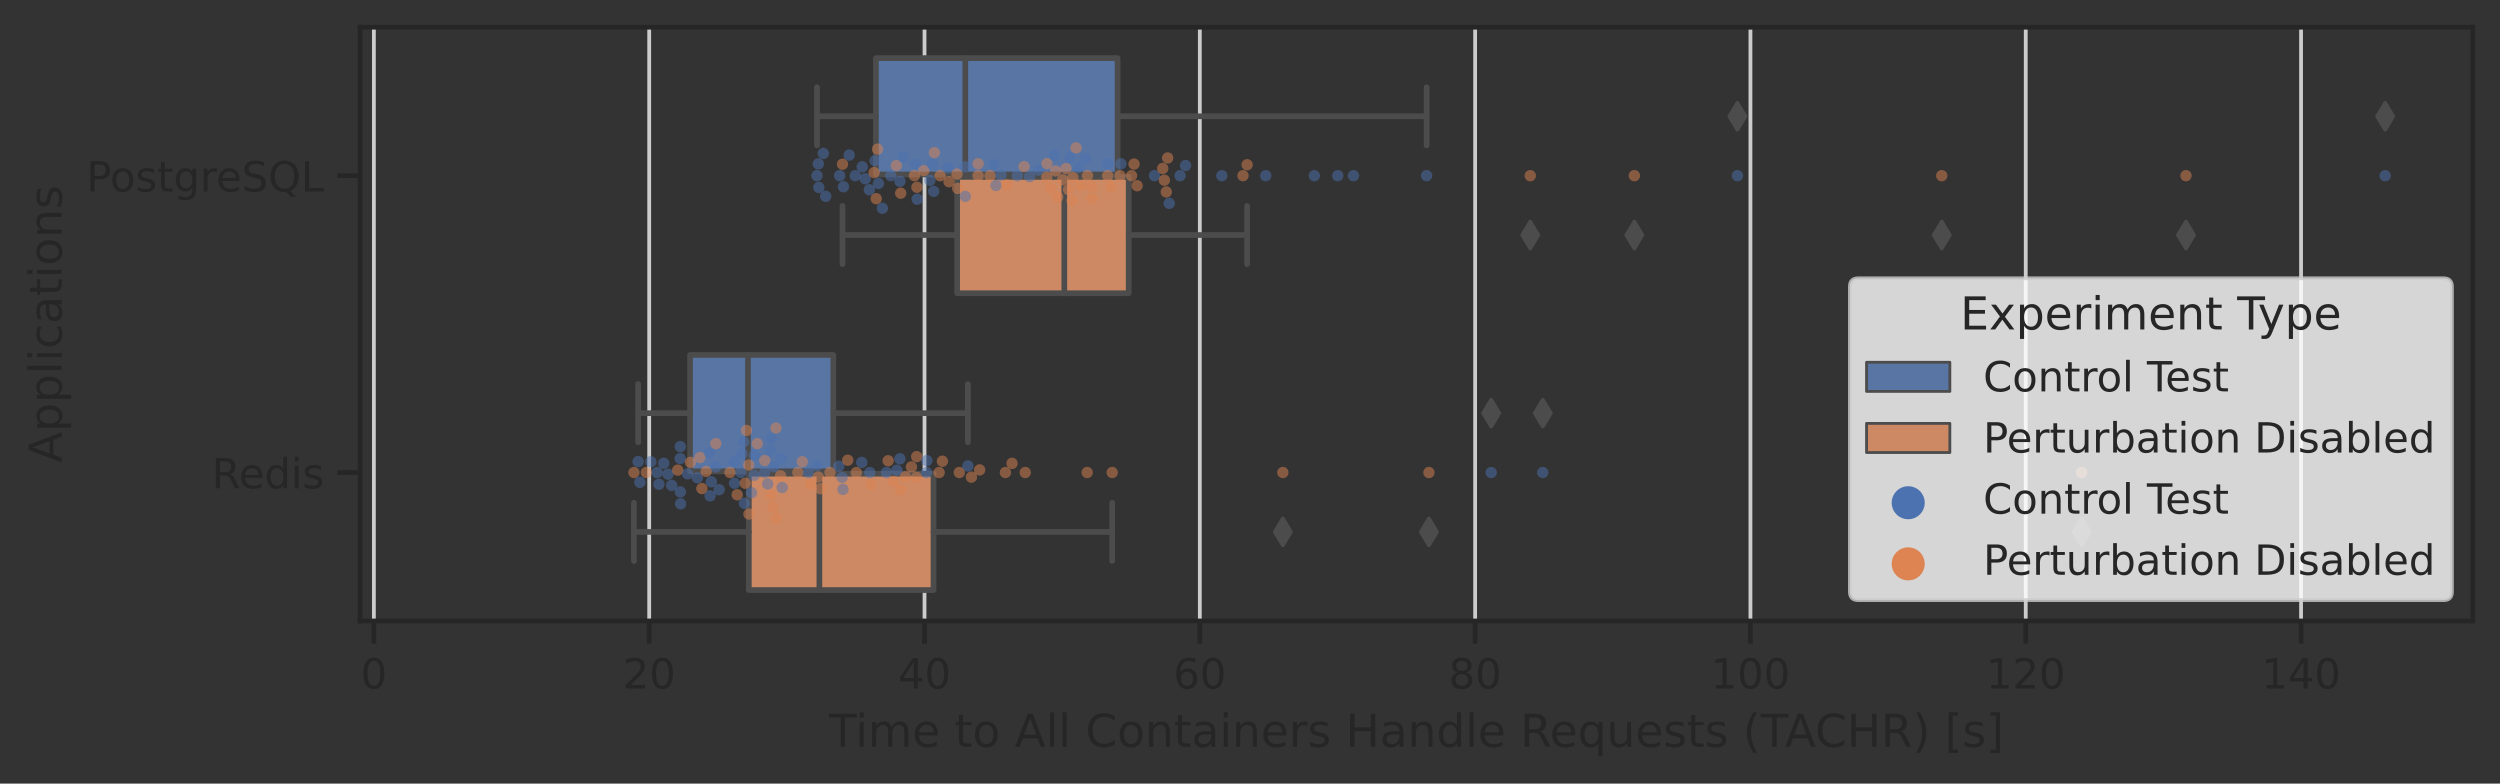 <?xml version="1.0" encoding="utf-8" standalone="no"?>
<!DOCTYPE svg PUBLIC "-//W3C//DTD SVG 1.1//EN"
  "http://www.w3.org/Graphics/SVG/1.1/DTD/svg11.dtd">
<!-- Created with matplotlib (https://matplotlib.org/) -->
<svg height="206.968pt" version="1.1" viewBox="0 0 660.319 206.968" width="660.319pt" xmlns="http://www.w3.org/2000/svg" xmlns:xlink="http://www.w3.org/1999/xlink">
 <rect x="0" y="0" width="660.319" height="206.968" fill="#333333" stroke="none"/>
 <defs>
  <style type="text/css">*{stroke-linecap:butt;stroke-linejoin:round;}</style>
 </defs>
 <g id="figure_1">
  <g id="patch_1">
   <path d="M 0 206.968 
L 660.319 206.968 
L 660.319 0 
L 0 0 
z
" style="fill:none;"/>
  </g>
  <g id="axes_1">
   <g id="patch_2">
    <path d="M 95.119 164.008 
L 653.119 164.008 
L 653.119 7.2 
L 95.119 7.2 
z
" style="fill:none;"/>
   </g>
   <g id="matplotlib.axis_1">
    <g id="xtick_1">
     <g id="line2d_1">
      <path clip-path="url(#pd85cdce91a)" d="M 98.754 164.008 
L 98.754 7.2 
" style="fill:none;stroke:#cccccc;stroke-linecap:round;"/>
     </g>
     <g id="line2d_2">
      <defs>
       <path d="M 0 0 
L 0 6 
" id="mba23f66394" style="stroke:#262626;stroke-width:1.25;"/>
      </defs>
      <g>
       <use style="fill:#262626;stroke:#262626;stroke-width:1.25;" x="98.754" xlink:href="#mba23f66394" y="164.008"/>
      </g>
     </g>
     <g id="text_1">
      <!-- 0 -->
      <g style="fill:#262626;" transform="translate(95.255 181.866)scale(0.11 -0.11)">
       <defs>
        <path d="M 31.781 66.406 
Q 24.172 66.406 20.328 58.906 
Q 16.5 51.422 16.5 36.375 
Q 16.5 21.391 20.328 13.891 
Q 24.172 6.391 31.781 6.391 
Q 39.453 6.391 43.281 13.891 
Q 47.125 21.391 47.125 36.375 
Q 47.125 51.422 43.281 58.906 
Q 39.453 66.406 31.781 66.406 
z
M 31.781 74.219 
Q 44.047 74.219 50.516 64.516 
Q 56.984 54.828 56.984 36.375 
Q 56.984 17.969 50.516 8.266 
Q 44.047 -1.422 31.781 -1.422 
Q 19.531 -1.422 13.062 8.266 
Q 6.594 17.969 6.594 36.375 
Q 6.594 54.828 13.062 64.516 
Q 19.531 74.219 31.781 74.219 
z
" id="DejaVuSans-48"/>
       </defs>
       <use xlink:href="#DejaVuSans-48"/>
      </g>
     </g>
    </g>
    <g id="xtick_2">
     <g id="line2d_3">
      <path clip-path="url(#pd85cdce91a)" d="M 171.471 164.008 
L 171.471 7.2 
" style="fill:none;stroke:#cccccc;stroke-linecap:round;"/>
     </g>
     <g id="line2d_4">
      <g>
       <use style="fill:#262626;stroke:#262626;stroke-width:1.25;" x="171.471" xlink:href="#mba23f66394" y="164.008"/>
      </g>
     </g>
     <g id="text_2">
      <!-- 20 -->
      <g style="fill:#262626;" transform="translate(164.473 181.866)scale(0.11 -0.11)">
       <defs>
        <path d="M 19.188 8.297 
L 53.609 8.297 
L 53.609 0 
L 7.328 0 
L 7.328 8.297 
Q 12.938 14.109 22.625 23.891 
Q 32.328 33.688 34.812 36.531 
Q 39.547 41.844 41.422 45.531 
Q 43.312 49.219 43.312 52.781 
Q 43.312 58.594 39.234 62.25 
Q 35.156 65.922 28.609 65.922 
Q 23.969 65.922 18.812 64.312 
Q 13.672 62.703 7.812 59.422 
L 7.812 69.391 
Q 13.766 71.781 18.938 73 
Q 24.125 74.219 28.422 74.219 
Q 39.75 74.219 46.484 68.547 
Q 53.219 62.891 53.219 53.422 
Q 53.219 48.922 51.531 44.891 
Q 49.859 40.875 45.406 35.406 
Q 44.188 33.984 37.641 27.219 
Q 31.109 20.453 19.188 8.297 
z
" id="DejaVuSans-50"/>
       </defs>
       <use xlink:href="#DejaVuSans-50"/>
       <use x="63.623" xlink:href="#DejaVuSans-48"/>
      </g>
     </g>
    </g>
    <g id="xtick_3">
     <g id="line2d_5">
      <path clip-path="url(#pd85cdce91a)" d="M 244.189 164.008 
L 244.189 7.2 
" style="fill:none;stroke:#cccccc;stroke-linecap:round;"/>
     </g>
     <g id="line2d_6">
      <g>
       <use style="fill:#262626;stroke:#262626;stroke-width:1.25;" x="244.189" xlink:href="#mba23f66394" y="164.008"/>
      </g>
     </g>
     <g id="text_3">
      <!-- 40 -->
      <g style="fill:#262626;" transform="translate(237.19 181.866)scale(0.11 -0.11)">
       <defs>
        <path d="M 37.797 64.312 
L 12.891 25.391 
L 37.797 25.391 
z
M 35.203 72.906 
L 47.609 72.906 
L 47.609 25.391 
L 58.016 25.391 
L 58.016 17.188 
L 47.609 17.188 
L 47.609 0 
L 37.797 0 
L 37.797 17.188 
L 4.891 17.188 
L 4.891 26.703 
z
" id="DejaVuSans-52"/>
       </defs>
       <use xlink:href="#DejaVuSans-52"/>
       <use x="63.623" xlink:href="#DejaVuSans-48"/>
      </g>
     </g>
    </g>
    <g id="xtick_4">
     <g id="line2d_7">
      <path clip-path="url(#pd85cdce91a)" d="M 316.906 164.008 
L 316.906 7.2 
" style="fill:none;stroke:#cccccc;stroke-linecap:round;"/>
     </g>
     <g id="line2d_8">
      <g>
       <use style="fill:#262626;stroke:#262626;stroke-width:1.25;" x="316.906" xlink:href="#mba23f66394" y="164.008"/>
      </g>
     </g>
     <g id="text_4">
      <!-- 60 -->
      <g style="fill:#262626;" transform="translate(309.907 181.866)scale(0.11 -0.11)">
       <defs>
        <path d="M 33.016 40.375 
Q 26.375 40.375 22.484 35.828 
Q 18.609 31.297 18.609 23.391 
Q 18.609 15.531 22.484 10.953 
Q 26.375 6.391 33.016 6.391 
Q 39.656 6.391 43.531 10.953 
Q 47.406 15.531 47.406 23.391 
Q 47.406 31.297 43.531 35.828 
Q 39.656 40.375 33.016 40.375 
z
M 52.594 71.297 
L 52.594 62.312 
Q 48.875 64.062 45.094 64.984 
Q 41.312 65.922 37.594 65.922 
Q 27.828 65.922 22.672 59.328 
Q 17.531 52.734 16.797 39.406 
Q 19.672 43.656 24.016 45.922 
Q 28.375 48.188 33.594 48.188 
Q 44.578 48.188 50.953 41.516 
Q 57.328 34.859 57.328 23.391 
Q 57.328 12.156 50.688 5.359 
Q 44.047 -1.422 33.016 -1.422 
Q 20.359 -1.422 13.672 8.266 
Q 6.984 17.969 6.984 36.375 
Q 6.984 53.656 15.188 63.938 
Q 23.391 74.219 37.203 74.219 
Q 40.922 74.219 44.703 73.484 
Q 48.484 72.75 52.594 71.297 
z
" id="DejaVuSans-54"/>
       </defs>
       <use xlink:href="#DejaVuSans-54"/>
       <use x="63.623" xlink:href="#DejaVuSans-48"/>
      </g>
     </g>
    </g>
    <g id="xtick_5">
     <g id="line2d_9">
      <path clip-path="url(#pd85cdce91a)" d="M 389.623 164.008 
L 389.623 7.2 
" style="fill:none;stroke:#cccccc;stroke-linecap:round;"/>
     </g>
     <g id="line2d_10">
      <g>
       <use style="fill:#262626;stroke:#262626;stroke-width:1.25;" x="389.623" xlink:href="#mba23f66394" y="164.008"/>
      </g>
     </g>
     <g id="text_5">
      <!-- 80 -->
      <g style="fill:#262626;" transform="translate(382.624 181.866)scale(0.11 -0.11)">
       <defs>
        <path d="M 31.781 34.625 
Q 24.75 34.625 20.719 30.859 
Q 16.703 27.094 16.703 20.516 
Q 16.703 13.922 20.719 10.156 
Q 24.75 6.391 31.781 6.391 
Q 38.812 6.391 42.859 10.172 
Q 46.922 13.969 46.922 20.516 
Q 46.922 27.094 42.891 30.859 
Q 38.875 34.625 31.781 34.625 
z
M 21.922 38.812 
Q 15.578 40.375 12.031 44.719 
Q 8.5 49.078 8.5 55.328 
Q 8.5 64.062 14.719 69.141 
Q 20.953 74.219 31.781 74.219 
Q 42.672 74.219 48.875 69.141 
Q 55.078 64.062 55.078 55.328 
Q 55.078 49.078 51.531 44.719 
Q 48 40.375 41.703 38.812 
Q 48.828 37.156 52.797 32.312 
Q 56.781 27.484 56.781 20.516 
Q 56.781 9.906 50.312 4.234 
Q 43.844 -1.422 31.781 -1.422 
Q 19.734 -1.422 13.25 4.234 
Q 6.781 9.906 6.781 20.516 
Q 6.781 27.484 10.781 32.312 
Q 14.797 37.156 21.922 38.812 
z
M 18.312 54.391 
Q 18.312 48.734 21.844 45.562 
Q 25.391 42.391 31.781 42.391 
Q 38.141 42.391 41.719 45.562 
Q 45.312 48.734 45.312 54.391 
Q 45.312 60.062 41.719 63.234 
Q 38.141 66.406 31.781 66.406 
Q 25.391 66.406 21.844 63.234 
Q 18.312 60.062 18.312 54.391 
z
" id="DejaVuSans-56"/>
       </defs>
       <use xlink:href="#DejaVuSans-56"/>
       <use x="63.623" xlink:href="#DejaVuSans-48"/>
      </g>
     </g>
    </g>
    <g id="xtick_6">
     <g id="line2d_11">
      <path clip-path="url(#pd85cdce91a)" d="M 462.34 164.008 
L 462.34 7.2 
" style="fill:none;stroke:#cccccc;stroke-linecap:round;"/>
     </g>
     <g id="line2d_12">
      <g>
       <use style="fill:#262626;stroke:#262626;stroke-width:1.25;" x="462.34" xlink:href="#mba23f66394" y="164.008"/>
      </g>
     </g>
     <g id="text_6">
      <!-- 100 -->
      <g style="fill:#262626;" transform="translate(451.842 181.866)scale(0.11 -0.11)">
       <defs>
        <path d="M 12.406 8.297 
L 28.516 8.297 
L 28.516 63.922 
L 10.984 60.406 
L 10.984 69.391 
L 28.422 72.906 
L 38.281 72.906 
L 38.281 8.297 
L 54.391 8.297 
L 54.391 0 
L 12.406 0 
z
" id="DejaVuSans-49"/>
       </defs>
       <use xlink:href="#DejaVuSans-49"/>
       <use x="63.623" xlink:href="#DejaVuSans-48"/>
       <use x="127.246" xlink:href="#DejaVuSans-48"/>
      </g>
     </g>
    </g>
    <g id="xtick_7">
     <g id="line2d_13">
      <path clip-path="url(#pd85cdce91a)" d="M 535.057 164.008 
L 535.057 7.2 
" style="fill:none;stroke:#cccccc;stroke-linecap:round;"/>
     </g>
     <g id="line2d_14">
      <g>
       <use style="fill:#262626;stroke:#262626;stroke-width:1.25;" x="535.057" xlink:href="#mba23f66394" y="164.008"/>
      </g>
     </g>
     <g id="text_7">
      <!-- 120 -->
      <g style="fill:#262626;" transform="translate(524.559 181.866)scale(0.11 -0.11)">
       <use xlink:href="#DejaVuSans-49"/>
       <use x="63.623" xlink:href="#DejaVuSans-50"/>
       <use x="127.246" xlink:href="#DejaVuSans-48"/>
      </g>
     </g>
    </g>
    <g id="xtick_8">
     <g id="line2d_15">
      <path clip-path="url(#pd85cdce91a)" d="M 607.774 164.008 
L 607.774 7.2 
" style="fill:none;stroke:#cccccc;stroke-linecap:round;"/>
     </g>
     <g id="line2d_16">
      <g>
       <use style="fill:#262626;stroke:#262626;stroke-width:1.25;" x="607.774" xlink:href="#mba23f66394" y="164.008"/>
      </g>
     </g>
     <g id="text_8">
      <!-- 140 -->
      <g style="fill:#262626;" transform="translate(597.276 181.866)scale(0.11 -0.11)">
       <use xlink:href="#DejaVuSans-49"/>
       <use x="63.623" xlink:href="#DejaVuSans-52"/>
       <use x="127.246" xlink:href="#DejaVuSans-48"/>
      </g>
     </g>
    </g>
    <g id="text_9">
     <!-- Time to All Containers Handle Requests (TACHR) [s] -->
     <g style="fill:#262626;" transform="translate(218.966 197.272)scale(0.12 -0.12)">
      <defs>
       <path d="M -0.297 72.906 
L 61.375 72.906 
L 61.375 64.594 
L 35.5 64.594 
L 35.5 0 
L 25.594 0 
L 25.594 64.594 
L -0.297 64.594 
z
" id="DejaVuSans-84"/>
       <path d="M 9.422 54.688 
L 18.406 54.688 
L 18.406 0 
L 9.422 0 
z
M 9.422 75.984 
L 18.406 75.984 
L 18.406 64.594 
L 9.422 64.594 
z
" id="DejaVuSans-105"/>
       <path d="M 52 44.188 
Q 55.375 50.25 60.062 53.125 
Q 64.75 56 71.094 56 
Q 79.641 56 84.281 50.016 
Q 88.922 44.047 88.922 33.016 
L 88.922 0 
L 79.891 0 
L 79.891 32.719 
Q 79.891 40.578 77.094 44.375 
Q 74.312 48.188 68.609 48.188 
Q 61.625 48.188 57.562 43.547 
Q 53.516 38.922 53.516 30.906 
L 53.516 0 
L 44.484 0 
L 44.484 32.719 
Q 44.484 40.625 41.703 44.406 
Q 38.922 48.188 33.109 48.188 
Q 26.219 48.188 22.156 43.531 
Q 18.109 38.875 18.109 30.906 
L 18.109 0 
L 9.078 0 
L 9.078 54.688 
L 18.109 54.688 
L 18.109 46.188 
Q 21.188 51.219 25.484 53.609 
Q 29.781 56 35.688 56 
Q 41.656 56 45.828 52.969 
Q 50 49.953 52 44.188 
z
" id="DejaVuSans-109"/>
       <path d="M 56.203 29.594 
L 56.203 25.203 
L 14.891 25.203 
Q 15.484 15.922 20.484 11.062 
Q 25.484 6.203 34.422 6.203 
Q 39.594 6.203 44.453 7.469 
Q 49.312 8.734 54.109 11.281 
L 54.109 2.781 
Q 49.266 0.734 44.188 -0.344 
Q 39.109 -1.422 33.891 -1.422 
Q 20.797 -1.422 13.156 6.188 
Q 5.516 13.812 5.516 26.812 
Q 5.516 40.234 12.766 48.109 
Q 20.016 56 32.328 56 
Q 43.359 56 49.781 48.891 
Q 56.203 41.797 56.203 29.594 
z
M 47.219 32.234 
Q 47.125 39.594 43.094 43.984 
Q 39.062 48.391 32.422 48.391 
Q 24.906 48.391 20.391 44.141 
Q 15.875 39.891 15.188 32.172 
z
" id="DejaVuSans-101"/>
       <path id="DejaVuSans-32"/>
       <path d="M 18.312 70.219 
L 18.312 54.688 
L 36.812 54.688 
L 36.812 47.703 
L 18.312 47.703 
L 18.312 18.016 
Q 18.312 11.328 20.141 9.422 
Q 21.969 7.516 27.594 7.516 
L 36.812 7.516 
L 36.812 0 
L 27.594 0 
Q 17.188 0 13.234 3.875 
Q 9.281 7.766 9.281 18.016 
L 9.281 47.703 
L 2.688 47.703 
L 2.688 54.688 
L 9.281 54.688 
L 9.281 70.219 
z
" id="DejaVuSans-116"/>
       <path d="M 30.609 48.391 
Q 23.391 48.391 19.188 42.75 
Q 14.984 37.109 14.984 27.297 
Q 14.984 17.484 19.156 11.844 
Q 23.344 6.203 30.609 6.203 
Q 37.797 6.203 41.984 11.859 
Q 46.188 17.531 46.188 27.297 
Q 46.188 37.016 41.984 42.703 
Q 37.797 48.391 30.609 48.391 
z
M 30.609 56 
Q 42.328 56 49.016 48.375 
Q 55.719 40.766 55.719 27.297 
Q 55.719 13.875 49.016 6.219 
Q 42.328 -1.422 30.609 -1.422 
Q 18.844 -1.422 12.172 6.219 
Q 5.516 13.875 5.516 27.297 
Q 5.516 40.766 12.172 48.375 
Q 18.844 56 30.609 56 
z
" id="DejaVuSans-111"/>
       <path d="M 34.188 63.188 
L 20.797 26.906 
L 47.609 26.906 
z
M 28.609 72.906 
L 39.797 72.906 
L 67.578 0 
L 57.328 0 
L 50.688 18.703 
L 17.828 18.703 
L 11.188 0 
L 0.781 0 
z
" id="DejaVuSans-65"/>
       <path d="M 9.422 75.984 
L 18.406 75.984 
L 18.406 0 
L 9.422 0 
z
" id="DejaVuSans-108"/>
       <path d="M 64.406 67.281 
L 64.406 56.891 
Q 59.422 61.531 53.781 63.812 
Q 48.141 66.109 41.797 66.109 
Q 29.297 66.109 22.656 58.469 
Q 16.016 50.828 16.016 36.375 
Q 16.016 21.969 22.656 14.328 
Q 29.297 6.688 41.797 6.688 
Q 48.141 6.688 53.781 8.984 
Q 59.422 11.281 64.406 15.922 
L 64.406 5.609 
Q 59.234 2.094 53.438 0.328 
Q 47.656 -1.422 41.219 -1.422 
Q 24.656 -1.422 15.125 8.703 
Q 5.609 18.844 5.609 36.375 
Q 5.609 53.953 15.125 64.078 
Q 24.656 74.219 41.219 74.219 
Q 47.75 74.219 53.531 72.484 
Q 59.328 70.75 64.406 67.281 
z
" id="DejaVuSans-67"/>
       <path d="M 54.891 33.016 
L 54.891 0 
L 45.906 0 
L 45.906 32.719 
Q 45.906 40.484 42.875 44.328 
Q 39.844 48.188 33.797 48.188 
Q 26.516 48.188 22.312 43.547 
Q 18.109 38.922 18.109 30.906 
L 18.109 0 
L 9.078 0 
L 9.078 54.688 
L 18.109 54.688 
L 18.109 46.188 
Q 21.344 51.125 25.703 53.562 
Q 30.078 56 35.797 56 
Q 45.219 56 50.047 50.172 
Q 54.891 44.344 54.891 33.016 
z
" id="DejaVuSans-110"/>
       <path d="M 34.281 27.484 
Q 23.391 27.484 19.188 25 
Q 14.984 22.516 14.984 16.5 
Q 14.984 11.719 18.141 8.906 
Q 21.297 6.109 26.703 6.109 
Q 34.188 6.109 38.703 11.406 
Q 43.219 16.703 43.219 25.484 
L 43.219 27.484 
z
M 52.203 31.203 
L 52.203 0 
L 43.219 0 
L 43.219 8.297 
Q 40.141 3.328 35.547 0.953 
Q 30.953 -1.422 24.312 -1.422 
Q 15.922 -1.422 10.953 3.297 
Q 6 8.016 6 15.922 
Q 6 25.141 12.172 29.828 
Q 18.359 34.516 30.609 34.516 
L 43.219 34.516 
L 43.219 35.406 
Q 43.219 41.609 39.141 45 
Q 35.062 48.391 27.688 48.391 
Q 23 48.391 18.547 47.266 
Q 14.109 46.141 10.016 43.891 
L 10.016 52.203 
Q 14.938 54.109 19.578 55.047 
Q 24.219 56 28.609 56 
Q 40.484 56 46.344 49.844 
Q 52.203 43.703 52.203 31.203 
z
" id="DejaVuSans-97"/>
       <path d="M 41.109 46.297 
Q 39.594 47.172 37.812 47.578 
Q 36.031 48 33.891 48 
Q 26.266 48 22.188 43.047 
Q 18.109 38.094 18.109 28.812 
L 18.109 0 
L 9.078 0 
L 9.078 54.688 
L 18.109 54.688 
L 18.109 46.188 
Q 20.953 51.172 25.484 53.578 
Q 30.031 56 36.531 56 
Q 37.453 56 38.578 55.875 
Q 39.703 55.766 41.062 55.516 
z
" id="DejaVuSans-114"/>
       <path d="M 44.281 53.078 
L 44.281 44.578 
Q 40.484 46.531 36.375 47.5 
Q 32.281 48.484 27.875 48.484 
Q 21.188 48.484 17.844 46.438 
Q 14.5 44.391 14.5 40.281 
Q 14.5 37.156 16.891 35.375 
Q 19.281 33.594 26.516 31.984 
L 29.594 31.297 
Q 39.156 29.25 43.188 25.516 
Q 47.219 21.781 47.219 15.094 
Q 47.219 7.469 41.188 3.016 
Q 35.156 -1.422 24.609 -1.422 
Q 20.219 -1.422 15.453 -0.562 
Q 10.688 0.297 5.422 2 
L 5.422 11.281 
Q 10.406 8.688 15.234 7.391 
Q 20.062 6.109 24.812 6.109 
Q 31.156 6.109 34.562 8.281 
Q 37.984 10.453 37.984 14.406 
Q 37.984 18.062 35.516 20.016 
Q 33.062 21.969 24.703 23.781 
L 21.578 24.516 
Q 13.234 26.266 9.516 29.906 
Q 5.812 33.547 5.812 39.891 
Q 5.812 47.609 11.281 51.797 
Q 16.75 56 26.812 56 
Q 31.781 56 36.172 55.266 
Q 40.578 54.547 44.281 53.078 
z
" id="DejaVuSans-115"/>
       <path d="M 9.812 72.906 
L 19.672 72.906 
L 19.672 43.016 
L 55.516 43.016 
L 55.516 72.906 
L 65.375 72.906 
L 65.375 0 
L 55.516 0 
L 55.516 34.719 
L 19.672 34.719 
L 19.672 0 
L 9.812 0 
z
" id="DejaVuSans-72"/>
       <path d="M 45.406 46.391 
L 45.406 75.984 
L 54.391 75.984 
L 54.391 0 
L 45.406 0 
L 45.406 8.203 
Q 42.578 3.328 38.25 0.953 
Q 33.938 -1.422 27.875 -1.422 
Q 17.969 -1.422 11.734 6.484 
Q 5.516 14.406 5.516 27.297 
Q 5.516 40.188 11.734 48.094 
Q 17.969 56 27.875 56 
Q 33.938 56 38.25 53.625 
Q 42.578 51.266 45.406 46.391 
z
M 14.797 27.297 
Q 14.797 17.391 18.875 11.75 
Q 22.953 6.109 30.078 6.109 
Q 37.203 6.109 41.297 11.75 
Q 45.406 17.391 45.406 27.297 
Q 45.406 37.203 41.297 42.844 
Q 37.203 48.484 30.078 48.484 
Q 22.953 48.484 18.875 42.844 
Q 14.797 37.203 14.797 27.297 
z
" id="DejaVuSans-100"/>
       <path d="M 44.391 34.188 
Q 47.562 33.109 50.562 29.594 
Q 53.562 26.078 56.594 19.922 
L 66.609 0 
L 56 0 
L 46.688 18.703 
Q 43.062 26.031 39.672 28.422 
Q 36.281 30.812 30.422 30.812 
L 19.672 30.812 
L 19.672 0 
L 9.812 0 
L 9.812 72.906 
L 32.078 72.906 
Q 44.578 72.906 50.734 67.672 
Q 56.891 62.453 56.891 51.906 
Q 56.891 45.016 53.688 40.469 
Q 50.484 35.938 44.391 34.188 
z
M 19.672 64.797 
L 19.672 38.922 
L 32.078 38.922 
Q 39.203 38.922 42.844 42.219 
Q 46.484 45.516 46.484 51.906 
Q 46.484 58.297 42.844 61.547 
Q 39.203 64.797 32.078 64.797 
z
" id="DejaVuSans-82"/>
       <path d="M 14.797 27.297 
Q 14.797 17.391 18.875 11.75 
Q 22.953 6.109 30.078 6.109 
Q 37.203 6.109 41.297 11.75 
Q 45.406 17.391 45.406 27.297 
Q 45.406 37.203 41.297 42.844 
Q 37.203 48.484 30.078 48.484 
Q 22.953 48.484 18.875 42.844 
Q 14.797 37.203 14.797 27.297 
z
M 45.406 8.203 
Q 42.578 3.328 38.25 0.953 
Q 33.938 -1.422 27.875 -1.422 
Q 17.969 -1.422 11.734 6.484 
Q 5.516 14.406 5.516 27.297 
Q 5.516 40.188 11.734 48.094 
Q 17.969 56 27.875 56 
Q 33.938 56 38.25 53.625 
Q 42.578 51.266 45.406 46.391 
L 45.406 54.688 
L 54.391 54.688 
L 54.391 -20.797 
L 45.406 -20.797 
z
" id="DejaVuSans-113"/>
       <path d="M 8.5 21.578 
L 8.5 54.688 
L 17.484 54.688 
L 17.484 21.922 
Q 17.484 14.156 20.5 10.266 
Q 23.531 6.391 29.594 6.391 
Q 36.859 6.391 41.078 11.031 
Q 45.312 15.672 45.312 23.688 
L 45.312 54.688 
L 54.297 54.688 
L 54.297 0 
L 45.312 0 
L 45.312 8.406 
Q 42.047 3.422 37.719 1 
Q 33.406 -1.422 27.688 -1.422 
Q 18.266 -1.422 13.375 4.438 
Q 8.5 10.297 8.5 21.578 
z
M 31.109 56 
z
" id="DejaVuSans-117"/>
       <path d="M 31 75.875 
Q 24.469 64.656 21.281 53.656 
Q 18.109 42.672 18.109 31.391 
Q 18.109 20.125 21.312 9.062 
Q 24.516 -2 31 -13.188 
L 23.188 -13.188 
Q 15.875 -1.703 12.234 9.375 
Q 8.594 20.453 8.594 31.391 
Q 8.594 42.281 12.203 53.312 
Q 15.828 64.359 23.188 75.875 
z
" id="DejaVuSans-40"/>
       <path d="M 8.016 75.875 
L 15.828 75.875 
Q 23.141 64.359 26.781 53.312 
Q 30.422 42.281 30.422 31.391 
Q 30.422 20.453 26.781 9.375 
Q 23.141 -1.703 15.828 -13.188 
L 8.016 -13.188 
Q 14.5 -2 17.703 9.062 
Q 20.906 20.125 20.906 31.391 
Q 20.906 42.672 17.703 53.656 
Q 14.5 64.656 8.016 75.875 
z
" id="DejaVuSans-41"/>
       <path d="M 8.594 75.984 
L 29.297 75.984 
L 29.297 69 
L 17.578 69 
L 17.578 -6.203 
L 29.297 -6.203 
L 29.297 -13.188 
L 8.594 -13.188 
z
" id="DejaVuSans-91"/>
       <path d="M 30.422 75.984 
L 30.422 -13.188 
L 9.719 -13.188 
L 9.719 -6.203 
L 21.391 -6.203 
L 21.391 69 
L 9.719 69 
L 9.719 75.984 
z
" id="DejaVuSans-93"/>
      </defs>
      <use xlink:href="#DejaVuSans-84"/>
      <use x="57.959" xlink:href="#DejaVuSans-105"/>
      <use x="85.742" xlink:href="#DejaVuSans-109"/>
      <use x="183.154" xlink:href="#DejaVuSans-101"/>
      <use x="244.678" xlink:href="#DejaVuSans-32"/>
      <use x="276.465" xlink:href="#DejaVuSans-116"/>
      <use x="315.674" xlink:href="#DejaVuSans-111"/>
      <use x="376.855" xlink:href="#DejaVuSans-32"/>
      <use x="408.643" xlink:href="#DejaVuSans-65"/>
      <use x="477.051" xlink:href="#DejaVuSans-108"/>
      <use x="504.834" xlink:href="#DejaVuSans-108"/>
      <use x="532.617" xlink:href="#DejaVuSans-32"/>
      <use x="564.404" xlink:href="#DejaVuSans-67"/>
      <use x="634.229" xlink:href="#DejaVuSans-111"/>
      <use x="695.41" xlink:href="#DejaVuSans-110"/>
      <use x="758.789" xlink:href="#DejaVuSans-116"/>
      <use x="797.998" xlink:href="#DejaVuSans-97"/>
      <use x="859.277" xlink:href="#DejaVuSans-105"/>
      <use x="887.061" xlink:href="#DejaVuSans-110"/>
      <use x="950.439" xlink:href="#DejaVuSans-101"/>
      <use x="1011.963" xlink:href="#DejaVuSans-114"/>
      <use x="1053.076" xlink:href="#DejaVuSans-115"/>
      <use x="1105.176" xlink:href="#DejaVuSans-32"/>
      <use x="1136.963" xlink:href="#DejaVuSans-72"/>
      <use x="1212.158" xlink:href="#DejaVuSans-97"/>
      <use x="1273.438" xlink:href="#DejaVuSans-110"/>
      <use x="1336.816" xlink:href="#DejaVuSans-100"/>
      <use x="1400.293" xlink:href="#DejaVuSans-108"/>
      <use x="1428.076" xlink:href="#DejaVuSans-101"/>
      <use x="1489.6" xlink:href="#DejaVuSans-32"/>
      <use x="1521.387" xlink:href="#DejaVuSans-82"/>
      <use x="1586.369" xlink:href="#DejaVuSans-101"/>
      <use x="1647.893" xlink:href="#DejaVuSans-113"/>
      <use x="1711.369" xlink:href="#DejaVuSans-117"/>
      <use x="1774.748" xlink:href="#DejaVuSans-101"/>
      <use x="1836.271" xlink:href="#DejaVuSans-115"/>
      <use x="1888.371" xlink:href="#DejaVuSans-116"/>
      <use x="1927.58" xlink:href="#DejaVuSans-115"/>
      <use x="1979.68" xlink:href="#DejaVuSans-32"/>
      <use x="2011.467" xlink:href="#DejaVuSans-40"/>
      <use x="2050.48" xlink:href="#DejaVuSans-84"/>
      <use x="2103.814" xlink:href="#DejaVuSans-65"/>
      <use x="2170.473" xlink:href="#DejaVuSans-67"/>
      <use x="2240.297" xlink:href="#DejaVuSans-72"/>
      <use x="2315.492" xlink:href="#DejaVuSans-82"/>
      <use x="2384.975" xlink:href="#DejaVuSans-41"/>
      <use x="2423.988" xlink:href="#DejaVuSans-32"/>
      <use x="2455.775" xlink:href="#DejaVuSans-91"/>
      <use x="2494.789" xlink:href="#DejaVuSans-115"/>
      <use x="2546.889" xlink:href="#DejaVuSans-93"/>
     </g>
    </g>
   </g>
   <g id="matplotlib.axis_2">
    <g id="ytick_1">
     <g id="line2d_17">
      <defs>
       <path d="M 0 0 
L -6 0 
" id="mcc46016d15" style="stroke:#262626;stroke-width:1.25;"/>
      </defs>
      <g>
       <use style="fill:#262626;stroke:#262626;stroke-width:1.25;" x="95.119" xlink:href="#mcc46016d15" y="46.402"/>
      </g>
     </g>
     <g id="text_10">
      <!-- PostgreSQL -->
      <g style="fill:#262626;" transform="translate(22.814 50.581)scale(0.11 -0.11)">
       <defs>
        <path d="M 19.672 64.797 
L 19.672 37.406 
L 32.078 37.406 
Q 38.969 37.406 42.719 40.969 
Q 46.484 44.531 46.484 51.125 
Q 46.484 57.672 42.719 61.234 
Q 38.969 64.797 32.078 64.797 
z
M 9.812 72.906 
L 32.078 72.906 
Q 44.344 72.906 50.609 67.359 
Q 56.891 61.812 56.891 51.125 
Q 56.891 40.328 50.609 34.812 
Q 44.344 29.297 32.078 29.297 
L 19.672 29.297 
L 19.672 0 
L 9.812 0 
z
" id="DejaVuSans-80"/>
        <path d="M 45.406 27.984 
Q 45.406 37.75 41.375 43.109 
Q 37.359 48.484 30.078 48.484 
Q 22.859 48.484 18.828 43.109 
Q 14.797 37.75 14.797 27.984 
Q 14.797 18.266 18.828 12.891 
Q 22.859 7.516 30.078 7.516 
Q 37.359 7.516 41.375 12.891 
Q 45.406 18.266 45.406 27.984 
z
M 54.391 6.781 
Q 54.391 -7.172 48.188 -13.984 
Q 42 -20.797 29.203 -20.797 
Q 24.469 -20.797 20.266 -20.094 
Q 16.062 -19.391 12.109 -17.922 
L 12.109 -9.188 
Q 16.062 -11.328 19.922 -12.344 
Q 23.781 -13.375 27.781 -13.375 
Q 36.625 -13.375 41.016 -8.766 
Q 45.406 -4.156 45.406 5.172 
L 45.406 9.625 
Q 42.625 4.781 38.281 2.391 
Q 33.938 0 27.875 0 
Q 17.828 0 11.672 7.656 
Q 5.516 15.328 5.516 27.984 
Q 5.516 40.672 11.672 48.328 
Q 17.828 56 27.875 56 
Q 33.938 56 38.281 53.609 
Q 42.625 51.219 45.406 46.391 
L 45.406 54.688 
L 54.391 54.688 
z
" id="DejaVuSans-103"/>
        <path d="M 53.516 70.516 
L 53.516 60.891 
Q 47.906 63.578 42.922 64.891 
Q 37.938 66.219 33.297 66.219 
Q 25.25 66.219 20.875 63.094 
Q 16.5 59.969 16.5 54.203 
Q 16.5 49.359 19.406 46.891 
Q 22.312 44.438 30.422 42.922 
L 36.375 41.703 
Q 47.406 39.594 52.656 34.297 
Q 57.906 29 57.906 20.125 
Q 57.906 9.516 50.797 4.047 
Q 43.703 -1.422 29.984 -1.422 
Q 24.812 -1.422 18.969 -0.25 
Q 13.141 0.922 6.891 3.219 
L 6.891 13.375 
Q 12.891 10.016 18.656 8.297 
Q 24.422 6.594 29.984 6.594 
Q 38.422 6.594 43.016 9.906 
Q 47.609 13.234 47.609 19.391 
Q 47.609 24.75 44.312 27.781 
Q 41.016 30.812 33.5 32.328 
L 27.484 33.5 
Q 16.453 35.688 11.516 40.375 
Q 6.594 45.062 6.594 53.422 
Q 6.594 63.094 13.406 68.656 
Q 20.219 74.219 32.172 74.219 
Q 37.312 74.219 42.625 73.281 
Q 47.953 72.359 53.516 70.516 
z
" id="DejaVuSans-83"/>
        <path d="M 39.406 66.219 
Q 28.656 66.219 22.328 58.203 
Q 16.016 50.203 16.016 36.375 
Q 16.016 22.609 22.328 14.594 
Q 28.656 6.594 39.406 6.594 
Q 50.141 6.594 56.422 14.594 
Q 62.703 22.609 62.703 36.375 
Q 62.703 50.203 56.422 58.203 
Q 50.141 66.219 39.406 66.219 
z
M 53.219 1.312 
L 66.219 -12.891 
L 54.297 -12.891 
L 43.5 -1.219 
Q 41.891 -1.312 41.031 -1.359 
Q 40.188 -1.422 39.406 -1.422 
Q 24.031 -1.422 14.812 8.859 
Q 5.609 19.141 5.609 36.375 
Q 5.609 53.656 14.812 63.938 
Q 24.031 74.219 39.406 74.219 
Q 54.734 74.219 63.906 63.938 
Q 73.094 53.656 73.094 36.375 
Q 73.094 23.688 67.984 14.641 
Q 62.891 5.609 53.219 1.312 
z
" id="DejaVuSans-81"/>
        <path d="M 9.812 72.906 
L 19.672 72.906 
L 19.672 8.297 
L 55.172 8.297 
L 55.172 0 
L 9.812 0 
z
" id="DejaVuSans-76"/>
       </defs>
       <use xlink:href="#DejaVuSans-80"/>
       <use x="56.678" xlink:href="#DejaVuSans-111"/>
       <use x="117.859" xlink:href="#DejaVuSans-115"/>
       <use x="169.959" xlink:href="#DejaVuSans-116"/>
       <use x="209.168" xlink:href="#DejaVuSans-103"/>
       <use x="272.645" xlink:href="#DejaVuSans-114"/>
       <use x="311.508" xlink:href="#DejaVuSans-101"/>
       <use x="373.031" xlink:href="#DejaVuSans-83"/>
       <use x="436.508" xlink:href="#DejaVuSans-81"/>
       <use x="515.219" xlink:href="#DejaVuSans-76"/>
      </g>
     </g>
    </g>
    <g id="ytick_2">
     <g id="line2d_18">
      <g>
       <use style="fill:#262626;stroke:#262626;stroke-width:1.25;" x="95.119" xlink:href="#mcc46016d15" y="124.806"/>
      </g>
     </g>
     <g id="text_11">
      <!-- Redis -->
      <g style="fill:#262626;" transform="translate(55.932 128.985)scale(0.11 -0.11)">
       <use xlink:href="#DejaVuSans-82"/>
       <use x="64.982" xlink:href="#DejaVuSans-101"/>
       <use x="126.506" xlink:href="#DejaVuSans-100"/>
       <use x="189.982" xlink:href="#DejaVuSans-105"/>
       <use x="217.766" xlink:href="#DejaVuSans-115"/>
      </g>
     </g>
    </g>
    <g id="text_12">
     <!-- Applications -->
     <g style="fill:#262626;" transform="translate(16.318 122.255)rotate(-90)scale(0.12 -0.12)">
      <defs>
       <path d="M 18.109 8.203 
L 18.109 -20.797 
L 9.078 -20.797 
L 9.078 54.688 
L 18.109 54.688 
L 18.109 46.391 
Q 20.953 51.266 25.266 53.625 
Q 29.594 56 35.594 56 
Q 45.562 56 51.781 48.094 
Q 58.016 40.188 58.016 27.297 
Q 58.016 14.406 51.781 6.484 
Q 45.562 -1.422 35.594 -1.422 
Q 29.594 -1.422 25.266 0.953 
Q 20.953 3.328 18.109 8.203 
z
M 48.688 27.297 
Q 48.688 37.203 44.609 42.844 
Q 40.531 48.484 33.406 48.484 
Q 26.266 48.484 22.188 42.844 
Q 18.109 37.203 18.109 27.297 
Q 18.109 17.391 22.188 11.75 
Q 26.266 6.109 33.406 6.109 
Q 40.531 6.109 44.609 11.75 
Q 48.688 17.391 48.688 27.297 
z
" id="DejaVuSans-112"/>
       <path d="M 48.781 52.594 
L 48.781 44.188 
Q 44.969 46.297 41.141 47.344 
Q 37.312 48.391 33.406 48.391 
Q 24.656 48.391 19.812 42.844 
Q 14.984 37.312 14.984 27.297 
Q 14.984 17.281 19.812 11.734 
Q 24.656 6.203 33.406 6.203 
Q 37.312 6.203 41.141 7.25 
Q 44.969 8.297 48.781 10.406 
L 48.781 2.094 
Q 45.016 0.344 40.984 -0.531 
Q 36.969 -1.422 32.422 -1.422 
Q 20.062 -1.422 12.781 6.344 
Q 5.516 14.109 5.516 27.297 
Q 5.516 40.672 12.859 48.328 
Q 20.219 56 33.016 56 
Q 37.156 56 41.109 55.141 
Q 45.062 54.297 48.781 52.594 
z
" id="DejaVuSans-99"/>
      </defs>
      <use xlink:href="#DejaVuSans-65"/>
      <use x="68.408" xlink:href="#DejaVuSans-112"/>
      <use x="131.885" xlink:href="#DejaVuSans-112"/>
      <use x="195.361" xlink:href="#DejaVuSans-108"/>
      <use x="223.145" xlink:href="#DejaVuSans-105"/>
      <use x="250.928" xlink:href="#DejaVuSans-99"/>
      <use x="305.908" xlink:href="#DejaVuSans-97"/>
      <use x="367.188" xlink:href="#DejaVuSans-116"/>
      <use x="406.396" xlink:href="#DejaVuSans-105"/>
      <use x="434.18" xlink:href="#DejaVuSans-111"/>
      <use x="495.361" xlink:href="#DejaVuSans-110"/>
      <use x="558.74" xlink:href="#DejaVuSans-115"/>
     </g>
    </g>
   </g>
   <g id="patch_3">
    <path clip-path="url(#pd85cdce91a)" d="M 231.347 15.354 
L 231.347 46.088 
L 295.19 46.088 
L 295.19 15.354 
L 231.347 15.354 
z
" style="fill:#5875a4;stroke:#4c4c4c;stroke-linejoin:miter;stroke-width:1.5;"/>
   </g>
   <g id="patch_4">
    <path clip-path="url(#pd85cdce91a)" d="M 252.814 46.716 
L 252.814 77.45 
L 298.113 77.45 
L 298.113 46.716 
L 252.814 46.716 
z
" style="fill:#cc8963;stroke:#4c4c4c;stroke-linejoin:miter;stroke-width:1.5;"/>
   </g>
   <g id="patch_5">
    <path clip-path="url(#pd85cdce91a)" d="M 182.264 93.758 
L 182.264 124.492 
L 220.103 124.492 
L 220.103 93.758 
L 182.264 93.758 
z
" style="fill:#5875a4;stroke:#4c4c4c;stroke-linejoin:miter;stroke-width:1.5;"/>
   </g>
   <g id="patch_6">
    <path clip-path="url(#pd85cdce91a)" d="M 197.783 125.12 
L 197.783 155.854 
L 246.566 155.854 
L 246.566 125.12 
L 197.783 125.12 
z
" style="fill:#cc8963;stroke:#4c4c4c;stroke-linejoin:miter;stroke-width:1.5;"/>
   </g>
   <g id="PathCollection_1"/>
   <g id="PathCollection_2"/>
   <g id="patch_7">
    <path clip-path="url(#pd85cdce91a)" d="M 98.754 46.402 
L 98.754 46.402 
L 98.754 46.402 
L 98.754 46.402 
z
" style="fill:#5875a4;stroke:#4c4c4c;stroke-linejoin:miter;stroke-width:0.75;"/>
   </g>
   <g id="patch_8">
    <path clip-path="url(#pd85cdce91a)" d="M 98.754 46.402 
L 98.754 46.402 
L 98.754 46.402 
L 98.754 46.402 
z
" style="fill:#cc8963;stroke:#4c4c4c;stroke-linejoin:miter;stroke-width:0.75;"/>
   </g>
   <g id="line2d_19">
    <path clip-path="url(#pd85cdce91a)" d="M 231.347 30.721 
L 215.79 30.721 
" style="fill:none;stroke:#4c4c4c;stroke-linecap:round;stroke-width:1.5;"/>
   </g>
   <g id="line2d_20">
    <path clip-path="url(#pd85cdce91a)" d="M 295.19 30.721 
L 376.806 30.721 
" style="fill:none;stroke:#4c4c4c;stroke-linecap:round;stroke-width:1.5;"/>
   </g>
   <g id="line2d_21">
    <path clip-path="url(#pd85cdce91a)" d="M 215.79 23.038 
L 215.79 38.405 
" style="fill:none;stroke:#4c4c4c;stroke-linecap:round;stroke-width:1.5;"/>
   </g>
   <g id="line2d_22">
    <path clip-path="url(#pd85cdce91a)" d="M 376.806 23.038 
L 376.806 38.405 
" style="fill:none;stroke:#4c4c4c;stroke-linecap:round;stroke-width:1.5;"/>
   </g>
   <g id="line2d_23">
    <defs>
     <path d="M -0 3.536 
L 2.121 0 
L -0 -3.536 
L -2.121 -0 
z
" id="mc2ba69b84e" style="stroke:#4c4c4c;stroke-linejoin:miter;"/>
    </defs>
    <g clip-path="url(#pd85cdce91a)">
     <use style="fill:#4c4c4c;stroke:#4c4c4c;stroke-linejoin:miter;" x="458.897" xlink:href="#mc2ba69b84e" y="30.721"/>
     <use style="fill:#4c4c4c;stroke:#4c4c4c;stroke-linejoin:miter;" x="629.991" xlink:href="#mc2ba69b84e" y="30.721"/>
    </g>
   </g>
   <g id="line2d_24">
    <path clip-path="url(#pd85cdce91a)" d="M 252.814 62.083 
L 222.526 62.083 
" style="fill:none;stroke:#4c4c4c;stroke-linecap:round;stroke-width:1.5;"/>
   </g>
   <g id="line2d_25">
    <path clip-path="url(#pd85cdce91a)" d="M 298.113 62.083 
L 329.4 62.083 
" style="fill:none;stroke:#4c4c4c;stroke-linecap:round;stroke-width:1.5;"/>
   </g>
   <g id="line2d_26">
    <path clip-path="url(#pd85cdce91a)" d="M 222.526 54.399 
L 222.526 69.766 
" style="fill:none;stroke:#4c4c4c;stroke-linecap:round;stroke-width:1.5;"/>
   </g>
   <g id="line2d_27">
    <path clip-path="url(#pd85cdce91a)" d="M 329.4 54.399 
L 329.4 69.766 
" style="fill:none;stroke:#4c4c4c;stroke-linecap:round;stroke-width:1.5;"/>
   </g>
   <g id="line2d_28">
    <g clip-path="url(#pd85cdce91a)">
     <use style="fill:#4c4c4c;stroke:#4c4c4c;stroke-linejoin:miter;" x="577.376" xlink:href="#mc2ba69b84e" y="62.083"/>
     <use style="fill:#4c4c4c;stroke:#4c4c4c;stroke-linejoin:miter;" x="512.869" xlink:href="#mc2ba69b84e" y="62.083"/>
     <use style="fill:#4c4c4c;stroke:#4c4c4c;stroke-linejoin:miter;" x="404.188" xlink:href="#mc2ba69b84e" y="62.083"/>
     <use style="fill:#4c4c4c;stroke:#4c4c4c;stroke-linejoin:miter;" x="431.68" xlink:href="#mc2ba69b84e" y="62.083"/>
    </g>
   </g>
   <g id="line2d_29">
    <path clip-path="url(#pd85cdce91a)" d="M 182.264 109.125 
L 168.554 109.125 
" style="fill:none;stroke:#4c4c4c;stroke-linecap:round;stroke-width:1.5;"/>
   </g>
   <g id="line2d_30">
    <path clip-path="url(#pd85cdce91a)" d="M 220.103 109.125 
L 255.652 109.125 
" style="fill:none;stroke:#4c4c4c;stroke-linecap:round;stroke-width:1.5;"/>
   </g>
   <g id="line2d_31">
    <path clip-path="url(#pd85cdce91a)" d="M 168.554 101.442 
L 168.554 116.809 
" style="fill:none;stroke:#4c4c4c;stroke-linecap:round;stroke-width:1.5;"/>
   </g>
   <g id="line2d_32">
    <path clip-path="url(#pd85cdce91a)" d="M 255.652 101.442 
L 255.652 116.809 
" style="fill:none;stroke:#4c4c4c;stroke-linecap:round;stroke-width:1.5;"/>
   </g>
   <g id="line2d_33">
    <g clip-path="url(#pd85cdce91a)">
     <use style="fill:#4c4c4c;stroke:#4c4c4c;stroke-linejoin:miter;" x="407.491" xlink:href="#mc2ba69b84e" y="109.125"/>
     <use style="fill:#4c4c4c;stroke:#4c4c4c;stroke-linejoin:miter;" x="393.863" xlink:href="#mc2ba69b84e" y="109.125"/>
    </g>
   </g>
   <g id="line2d_34">
    <path clip-path="url(#pd85cdce91a)" d="M 197.783 140.487 
L 167.44 140.487 
" style="fill:none;stroke:#4c4c4c;stroke-linecap:round;stroke-width:1.5;"/>
   </g>
   <g id="line2d_35">
    <path clip-path="url(#pd85cdce91a)" d="M 246.566 140.487 
L 293.768 140.487 
" style="fill:none;stroke:#4c4c4c;stroke-linecap:round;stroke-width:1.5;"/>
   </g>
   <g id="line2d_36">
    <path clip-path="url(#pd85cdce91a)" d="M 167.44 132.803 
L 167.44 148.17 
" style="fill:none;stroke:#4c4c4c;stroke-linecap:round;stroke-width:1.5;"/>
   </g>
   <g id="line2d_37">
    <path clip-path="url(#pd85cdce91a)" d="M 293.768 132.803 
L 293.768 148.17 
" style="fill:none;stroke:#4c4c4c;stroke-linecap:round;stroke-width:1.5;"/>
   </g>
   <g id="line2d_38">
    <g clip-path="url(#pd85cdce91a)">
     <use style="fill:#4c4c4c;stroke:#4c4c4c;stroke-linejoin:miter;" x="377.419" xlink:href="#mc2ba69b84e" y="140.487"/>
     <use style="fill:#4c4c4c;stroke:#4c4c4c;stroke-linejoin:miter;" x="338.842" xlink:href="#mc2ba69b84e" y="140.487"/>
     <use style="fill:#4c4c4c;stroke:#4c4c4c;stroke-linejoin:miter;" x="549.836" xlink:href="#mc2ba69b84e" y="140.487"/>
    </g>
   </g>
   <g id="line2d_39">
    <path clip-path="url(#pd85cdce91a)" d="M 254.957 15.354 
L 254.957 46.088 
" style="fill:none;stroke:#4c4c4c;stroke-linecap:round;stroke-width:1.5;"/>
   </g>
   <g id="line2d_40">
    <path clip-path="url(#pd85cdce91a)" d="M 281.113 46.716 
L 281.113 77.45 
" style="fill:none;stroke:#4c4c4c;stroke-linecap:round;stroke-width:1.5;"/>
   </g>
   <g id="line2d_41">
    <path clip-path="url(#pd85cdce91a)" d="M 197.558 93.758 
L 197.558 124.492 
" style="fill:none;stroke:#4c4c4c;stroke-linecap:round;stroke-width:1.5;"/>
   </g>
   <g id="line2d_42">
    <path clip-path="url(#pd85cdce91a)" d="M 216.422 125.12 
L 216.422 155.854 
" style="fill:none;stroke:#4c4c4c;stroke-linecap:round;stroke-width:1.5;"/>
   </g>
   <g id="patch_9">
    <path d="M 95.119 164.008 
L 95.119 7.2 
" style="fill:none;stroke:#262626;stroke-linecap:square;stroke-linejoin:miter;stroke-width:1.25;"/>
   </g>
   <g id="patch_10">
    <path d="M 653.119 164.008 
L 653.119 7.2 
" style="fill:none;stroke:#262626;stroke-linecap:square;stroke-linejoin:miter;stroke-width:1.25;"/>
   </g>
   <g id="patch_11">
    <path d="M 95.119 164.008 
L 653.119 164.008 
" style="fill:none;stroke:#262626;stroke-linecap:square;stroke-linejoin:miter;stroke-width:1.25;"/>
   </g>
   <g id="patch_12">
    <path d="M 95.119 7.2 
L 653.119 7.2 
" style="fill:none;stroke:#262626;stroke-linecap:square;stroke-linejoin:miter;stroke-width:1.25;"/>
   </g>
   <g id="PathCollection_3">
    <defs>
     <path d="M 0 1.5 
C 0.398 1.5 0.779 1.342 1.061 1.061 
C 1.342 0.779 1.5 0.398 1.5 -0 
C 1.5 -0.398 1.342 -0.779 1.061 -1.061 
C 0.779 -1.342 0.398 -1.5 0 -1.5 
C -0.398 -1.5 -0.779 -1.342 -1.061 -1.061 
C -1.342 -0.779 -1.5 -0.398 -1.5 0 
C -1.5 0.398 -1.342 0.779 -1.061 1.061 
C -0.779 1.342 -0.398 1.5 0 1.5 
z
" id="C0_0_dd6e184365"/>
    </defs>
    <g clip-path="url(#pd85cdce91a)">
     <use style="fill:#4c72b0;fill-opacity:0.5;" x="215.79" xlink:href="#C0_0_dd6e184365" y="46.402"/>
    </g>
    <g clip-path="url(#pd85cdce91a)">
     <use style="fill:#4c72b0;fill-opacity:0.5;" x="216.141" xlink:href="#C0_0_dd6e184365" y="43.278"/>
    </g>
    <g clip-path="url(#pd85cdce91a)">
     <use style="fill:#4c72b0;fill-opacity:0.5;" x="216.274" xlink:href="#C0_0_dd6e184365" y="49.502"/>
    </g>
    <g clip-path="url(#pd85cdce91a)">
     <use style="fill:#4c72b0;fill-opacity:0.5;" x="217.465" xlink:href="#C0_0_dd6e184365" y="40.522"/>
    </g>
    <g clip-path="url(#pd85cdce91a)">
     <use style="fill:#4c72b0;fill-opacity:0.5;" x="218.09" xlink:href="#C0_0_dd6e184365" y="51.858"/>
    </g>
    <g clip-path="url(#pd85cdce91a)">
     <use style="fill:#4c72b0;fill-opacity:0.5;" x="221.776" xlink:href="#C0_0_dd6e184365" y="46.402"/>
    </g>
    <g clip-path="url(#pd85cdce91a)">
     <use style="fill:#dd8452;fill-opacity:0.5;" x="222.526" xlink:href="#C0_0_dd6e184365" y="43.373"/>
    </g>
    <g clip-path="url(#pd85cdce91a)">
     <use style="fill:#4c72b0;fill-opacity:0.5;" x="222.781" xlink:href="#C0_0_dd6e184365" y="49.332"/>
    </g>
    <g clip-path="url(#pd85cdce91a)">
     <use style="fill:#4c72b0;fill-opacity:0.5;" x="224.284" xlink:href="#C0_0_dd6e184365" y="40.959"/>
    </g>
    <g clip-path="url(#pd85cdce91a)">
     <use style="fill:#4c72b0;fill-opacity:0.5;" x="225.902" xlink:href="#C0_0_dd6e184365" y="46.402"/>
    </g>
    <g clip-path="url(#pd85cdce91a)">
     <use style="fill:#4c72b0;fill-opacity:0.5;" x="227.732" xlink:href="#C0_0_dd6e184365" y="44.061"/>
    </g>
    <g clip-path="url(#pd85cdce91a)">
     <use style="fill:#4c72b0;fill-opacity:0.5;" x="228.544" xlink:href="#C0_0_dd6e184365" y="47.22"/>
    </g>
    <g clip-path="url(#pd85cdce91a)">
     <use style="fill:#4c72b0;fill-opacity:0.5;" x="229.615" xlink:href="#C0_0_dd6e184365" y="50.119"/>
    </g>
    <g clip-path="url(#pd85cdce91a)">
     <use style="fill:#dd8452;fill-opacity:0.5;" x="230.885" xlink:href="#C0_0_dd6e184365" y="45.59"/>
    </g>
    <g clip-path="url(#pd85cdce91a)">
     <use style="fill:#4c72b0;fill-opacity:0.5;" x="231.127" xlink:href="#C0_0_dd6e184365" y="42.453"/>
    </g>
    <g clip-path="url(#pd85cdce91a)">
     <use style="fill:#dd8452;fill-opacity:0.5;" x="231.428" xlink:href="#C0_0_dd6e184365" y="52.477"/>
    </g>
    <g clip-path="url(#pd85cdce91a)">
     <use style="fill:#dd8452;fill-opacity:0.5;" x="231.79" xlink:href="#C0_0_dd6e184365" y="39.397"/>
    </g>
    <g clip-path="url(#pd85cdce91a)">
     <use style="fill:#4c72b0;fill-opacity:0.5;" x="232.009" xlink:href="#C0_0_dd6e184365" y="48.462"/>
    </g>
    <g clip-path="url(#pd85cdce91a)">
     <use style="fill:#4c72b0;fill-opacity:0.5;" x="233.064" xlink:href="#C0_0_dd6e184365" y="55.002"/>
    </g>
    <g clip-path="url(#pd85cdce91a)">
     <use style="fill:#4c72b0;fill-opacity:0.5;" x="235.284" xlink:href="#C0_0_dd6e184365" y="46.402"/>
    </g>
    <g clip-path="url(#pd85cdce91a)">
     <use style="fill:#dd8452;fill-opacity:0.5;" x="236.753" xlink:href="#C0_0_dd6e184365" y="43.744"/>
    </g>
    <g clip-path="url(#pd85cdce91a)">
     <use style="fill:#4c72b0;fill-opacity:0.5;" x="237.698" xlink:href="#C0_0_dd6e184365" y="47.884"/>
    </g>
    <g clip-path="url(#pd85cdce91a)">
     <use style="fill:#dd8452;fill-opacity:0.5;" x="237.901" xlink:href="#C0_0_dd6e184365" y="51.025"/>
    </g>
    <g clip-path="url(#pd85cdce91a)">
     <use style="fill:#4c72b0;fill-opacity:0.5;" x="238.619" xlink:href="#C0_0_dd6e184365" y="41.442"/>
    </g>
    <g clip-path="url(#pd85cdce91a)">
     <use style="fill:#dd8452;fill-opacity:0.5;" x="241.524" xlink:href="#C0_0_dd6e184365" y="46.402"/>
    </g>
    <g clip-path="url(#pd85cdce91a)">
     <use style="fill:#4c72b0;fill-opacity:0.5;" x="241.753" xlink:href="#C0_0_dd6e184365" y="43.263"/>
    </g>
    <g clip-path="url(#pd85cdce91a)">
     <use style="fill:#dd8452;fill-opacity:0.5;" x="242.183" xlink:href="#C0_0_dd6e184365" y="49.459"/>
    </g>
    <g clip-path="url(#pd85cdce91a)">
     <use style="fill:#4c72b0;fill-opacity:0.5;" x="242.26" xlink:href="#C0_0_dd6e184365" y="52.608"/>
    </g>
    <g clip-path="url(#pd85cdce91a)">
     <use style="fill:#dd8452;fill-opacity:0.5;" x="243.991" xlink:href="#C0_0_dd6e184365" y="45.075"/>
    </g>
    <g clip-path="url(#pd85cdce91a)">
     <use style="fill:#4c72b0;fill-opacity:0.5;" x="245.597" xlink:href="#C0_0_dd6e184365" y="47.625"/>
    </g>
    <g clip-path="url(#pd85cdce91a)">
     <use style="fill:#4c72b0;fill-opacity:0.5;" x="246.307" xlink:href="#C0_0_dd6e184365" y="43.4"/>
    </g>
    <g clip-path="url(#pd85cdce91a)">
     <use style="fill:#4c72b0;fill-opacity:0.5;" x="246.606" xlink:href="#C0_0_dd6e184365" y="50.552"/>
    </g>
    <g clip-path="url(#pd85cdce91a)">
     <use style="fill:#dd8452;fill-opacity:0.5;" x="246.801" xlink:href="#C0_0_dd6e184365" y="40.302"/>
    </g>
    <g clip-path="url(#pd85cdce91a)">
     <use style="fill:#dd8452;fill-opacity:0.5;" x="248.317" xlink:href="#C0_0_dd6e184365" y="46.402"/>
    </g>
    <g clip-path="url(#pd85cdce91a)">
     <use style="fill:#4c72b0;fill-opacity:0.5;" x="250.395" xlink:href="#C0_0_dd6e184365" y="44.354"/>
    </g>
    <g clip-path="url(#pd85cdce91a)">
     <use style="fill:#dd8452;fill-opacity:0.5;" x="250.677" xlink:href="#C0_0_dd6e184365" y="47.996"/>
    </g>
    <g clip-path="url(#pd85cdce91a)">
     <use style="fill:#dd8452;fill-opacity:0.5;" x="252.77" xlink:href="#C0_0_dd6e184365" y="45.968"/>
    </g>
    <g clip-path="url(#pd85cdce91a)">
     <use style="fill:#dd8452;fill-opacity:0.5;" x="252.944" xlink:href="#C0_0_dd6e184365" y="49.758"/>
    </g>
    <g clip-path="url(#pd85cdce91a)">
     <use style="fill:#4c72b0;fill-opacity:0.5;" x="254.945" xlink:href="#C0_0_dd6e184365" y="44.058"/>
    </g>
    <g clip-path="url(#pd85cdce91a)">
     <use style="fill:#4c72b0;fill-opacity:0.5;" x="254.968" xlink:href="#C0_0_dd6e184365" y="51.877"/>
    </g>
    <g clip-path="url(#pd85cdce91a)">
     <use style="fill:#dd8452;fill-opacity:0.5;" x="258.351" xlink:href="#C0_0_dd6e184365" y="46.402"/>
    </g>
    <g clip-path="url(#pd85cdce91a)">
     <use style="fill:#dd8452;fill-opacity:0.5;" x="258.36" xlink:href="#C0_0_dd6e184365" y="43.252"/>
    </g>
    <g clip-path="url(#pd85cdce91a)">
     <use style="fill:#dd8452;fill-opacity:0.5;" x="261.501" xlink:href="#C0_0_dd6e184365" y="46.402"/>
    </g>
    <g clip-path="url(#pd85cdce91a)">
     <use style="fill:#4c72b0;fill-opacity:0.5;" x="262.484" xlink:href="#C0_0_dd6e184365" y="43.462"/>
    </g>
    <g clip-path="url(#pd85cdce91a)">
     <use style="fill:#4c72b0;fill-opacity:0.5;" x="263.071" xlink:href="#C0_0_dd6e184365" y="48.981"/>
    </g>
    <g clip-path="url(#pd85cdce91a)">
     <use style="fill:#4c72b0;fill-opacity:0.5;" x="264.386" xlink:href="#C0_0_dd6e184365" y="46.219"/>
    </g>
    <g clip-path="url(#pd85cdce91a)">
     <use style="fill:#dd8452;fill-opacity:0.5;" x="265.909" xlink:href="#C0_0_dd6e184365" y="48.836"/>
    </g>
    <g clip-path="url(#pd85cdce91a)">
     <use style="fill:#4c72b0;fill-opacity:0.5;" x="268.715" xlink:href="#C0_0_dd6e184365" y="46.402"/>
    </g>
    <g clip-path="url(#pd85cdce91a)">
     <use style="fill:#dd8452;fill-opacity:0.5;" x="270.485" xlink:href="#C0_0_dd6e184365" y="44"/>
    </g>
    <g clip-path="url(#pd85cdce91a)">
     <use style="fill:#4c72b0;fill-opacity:0.5;" x="271.958" xlink:href="#C0_0_dd6e184365" y="46.654"/>
    </g>
    <g clip-path="url(#pd85cdce91a)">
     <use style="fill:#4c72b0;fill-opacity:0.5;" x="274.256" xlink:href="#C0_0_dd6e184365" y="44.945"/>
    </g>
    <g clip-path="url(#pd85cdce91a)">
     <use style="fill:#dd8452;fill-opacity:0.5;" x="276.483" xlink:href="#C0_0_dd6e184365" y="46.775"/>
    </g>
    <g clip-path="url(#pd85cdce91a)">
     <use style="fill:#dd8452;fill-opacity:0.5;" x="276.54" xlink:href="#C0_0_dd6e184365" y="43.211"/>
    </g>
    <g clip-path="url(#pd85cdce91a)">
     <use style="fill:#dd8452;fill-opacity:0.5;" x="277.537" xlink:href="#C0_0_dd6e184365" y="49.682"/>
    </g>
    <g clip-path="url(#pd85cdce91a)">
     <use style="fill:#4c72b0;fill-opacity:0.5;" x="278.502" xlink:href="#C0_0_dd6e184365" y="41.016"/>
    </g>
    <g clip-path="url(#pd85cdce91a)">
     <use style="fill:#dd8452;fill-opacity:0.5;" x="278.826" xlink:href="#C0_0_dd6e184365" y="45.15"/>
    </g>
    <g clip-path="url(#pd85cdce91a)">
     <use style="fill:#dd8452;fill-opacity:0.5;" x="279.368" xlink:href="#C0_0_dd6e184365" y="52.021"/>
    </g>
    <g clip-path="url(#pd85cdce91a)">
     <use style="fill:#dd8452;fill-opacity:0.5;" x="280.666" xlink:href="#C0_0_dd6e184365" y="47.482"/>
    </g>
    <g clip-path="url(#pd85cdce91a)">
     <use style="fill:#dd8452;fill-opacity:0.5;" x="281.561" xlink:href="#C0_0_dd6e184365" y="44.505"/>
    </g>
    <g clip-path="url(#pd85cdce91a)">
     <use style="fill:#dd8452;fill-opacity:0.5;" x="282.219" xlink:href="#C0_0_dd6e184365" y="50.075"/>
    </g>
    <g clip-path="url(#pd85cdce91a)">
     <use style="fill:#4c72b0;fill-opacity:0.5;" x="282.636" xlink:href="#C0_0_dd6e184365" y="41.609"/>
    </g>
    <g clip-path="url(#pd85cdce91a)">
     <use style="fill:#dd8452;fill-opacity:0.5;" x="283.173" xlink:href="#C0_0_dd6e184365" y="53.027"/>
    </g>
    <g clip-path="url(#pd85cdce91a)">
     <use style="fill:#dd8452;fill-opacity:0.5;" x="283.366" xlink:href="#C0_0_dd6e184365" y="46.872"/>
    </g>
    <g clip-path="url(#pd85cdce91a)">
     <use style="fill:#dd8452;fill-opacity:0.5;" x="284.227" xlink:href="#C0_0_dd6e184365" y="39.046"/>
    </g>
    <g clip-path="url(#pd85cdce91a)">
     <use style="fill:#4c72b0;fill-opacity:0.5;" x="284.801" xlink:href="#C0_0_dd6e184365" y="44.19"/>
    </g>
    <g clip-path="url(#pd85cdce91a)">
     <use style="fill:#dd8452;fill-opacity:0.5;" x="285.387" xlink:href="#C0_0_dd6e184365" y="48.995"/>
    </g>
    <g clip-path="url(#pd85cdce91a)">
     <use style="fill:#4c72b0;fill-opacity:0.5;" x="286.637" xlink:href="#C0_0_dd6e184365" y="41.855"/>
    </g>
    <g clip-path="url(#pd85cdce91a)">
     <use style="fill:#dd8452;fill-opacity:0.5;" x="287.237" xlink:href="#C0_0_dd6e184365" y="46.402"/>
    </g>
    <g clip-path="url(#pd85cdce91a)">
     <use style="fill:#dd8452;fill-opacity:0.5;" x="288.311" xlink:href="#C0_0_dd6e184365" y="49.299"/>
    </g>
    <g clip-path="url(#pd85cdce91a)">
     <use style="fill:#dd8452;fill-opacity:0.5;" x="288.467" xlink:href="#C0_0_dd6e184365" y="52.444"/>
    </g>
    <g clip-path="url(#pd85cdce91a)">
     <use style="fill:#dd8452;fill-opacity:0.5;" x="292.57" xlink:href="#C0_0_dd6e184365" y="46.402"/>
    </g>
    <g clip-path="url(#pd85cdce91a)">
     <use style="fill:#4c72b0;fill-opacity:0.5;" x="292.57" xlink:href="#C0_0_dd6e184365" y="43.252"/>
    </g>
    <g clip-path="url(#pd85cdce91a)">
     <use style="fill:#dd8452;fill-opacity:0.5;" x="293.414" xlink:href="#C0_0_dd6e184365" y="49.398"/>
    </g>
    <g clip-path="url(#pd85cdce91a)">
     <use style="fill:#dd8452;fill-opacity:0.5;" x="295.826" xlink:href="#C0_0_dd6e184365" y="46.402"/>
    </g>
    <g clip-path="url(#pd85cdce91a)">
     <use style="fill:#4c72b0;fill-opacity:0.5;" x="296.063" xlink:href="#C0_0_dd6e184365" y="43.264"/>
    </g>
    <g clip-path="url(#pd85cdce91a)">
     <use style="fill:#dd8452;fill-opacity:0.5;" x="298.876" xlink:href="#C0_0_dd6e184365" y="46.402"/>
    </g>
    <g clip-path="url(#pd85cdce91a)">
     <use style="fill:#dd8452;fill-opacity:0.5;" x="299.528" xlink:href="#C0_0_dd6e184365" y="43.343"/>
    </g>
    <g clip-path="url(#pd85cdce91a)">
     <use style="fill:#dd8452;fill-opacity:0.5;" x="300.347" xlink:href="#C0_0_dd6e184365" y="49.058"/>
    </g>
    <g clip-path="url(#pd85cdce91a)">
     <use style="fill:#4c72b0;fill-opacity:0.5;" x="304.932" xlink:href="#C0_0_dd6e184365" y="46.402"/>
    </g>
    <g clip-path="url(#pd85cdce91a)">
     <use style="fill:#dd8452;fill-opacity:0.5;" x="307.107" xlink:href="#C0_0_dd6e184365" y="44.491"/>
    </g>
    <g clip-path="url(#pd85cdce91a)">
     <use style="fill:#dd8452;fill-opacity:0.5;" x="307.545" xlink:href="#C0_0_dd6e184365" y="47.601"/>
    </g>
    <g clip-path="url(#pd85cdce91a)">
     <use style="fill:#dd8452;fill-opacity:0.5;" x="308.048" xlink:href="#C0_0_dd6e184365" y="50.697"/>
    </g>
    <g clip-path="url(#pd85cdce91a)">
     <use style="fill:#dd8452;fill-opacity:0.5;" x="308.413" xlink:href="#C0_0_dd6e184365" y="41.723"/>
    </g>
    <g clip-path="url(#pd85cdce91a)">
     <use style="fill:#4c72b0;fill-opacity:0.5;" x="308.826" xlink:href="#C0_0_dd6e184365" y="53.717"/>
    </g>
    <g clip-path="url(#pd85cdce91a)">
     <use style="fill:#4c72b0;fill-opacity:0.5;" x="311.703" xlink:href="#C0_0_dd6e184365" y="46.402"/>
    </g>
    <g clip-path="url(#pd85cdce91a)">
     <use style="fill:#4c72b0;fill-opacity:0.5;" x="313.139" xlink:href="#C0_0_dd6e184365" y="43.721"/>
    </g>
    <g clip-path="url(#pd85cdce91a)">
     <use style="fill:#4c72b0;fill-opacity:0.5;" x="322.72" xlink:href="#C0_0_dd6e184365" y="46.402"/>
    </g>
    <g clip-path="url(#pd85cdce91a)">
     <use style="fill:#dd8452;fill-opacity:0.5;" x="328.307" xlink:href="#C0_0_dd6e184365" y="46.402"/>
    </g>
    <g clip-path="url(#pd85cdce91a)">
     <use style="fill:#dd8452;fill-opacity:0.5;" x="329.4" xlink:href="#C0_0_dd6e184365" y="43.515"/>
    </g>
    <g clip-path="url(#pd85cdce91a)">
     <use style="fill:#4c72b0;fill-opacity:0.5;" x="334.323" xlink:href="#C0_0_dd6e184365" y="46.402"/>
    </g>
    <g clip-path="url(#pd85cdce91a)">
     <use style="fill:#4c72b0;fill-opacity:0.5;" x="347.153" xlink:href="#C0_0_dd6e184365" y="46.402"/>
    </g>
    <g clip-path="url(#pd85cdce91a)">
     <use style="fill:#4c72b0;fill-opacity:0.5;" x="353.341" xlink:href="#C0_0_dd6e184365" y="46.402"/>
    </g>
    <g clip-path="url(#pd85cdce91a)">
     <use style="fill:#4c72b0;fill-opacity:0.5;" x="357.493" xlink:href="#C0_0_dd6e184365" y="46.402"/>
    </g>
    <g clip-path="url(#pd85cdce91a)">
     <use style="fill:#4c72b0;fill-opacity:0.5;" x="376.806" xlink:href="#C0_0_dd6e184365" y="46.402"/>
    </g>
    <g clip-path="url(#pd85cdce91a)">
     <use style="fill:#dd8452;fill-opacity:0.5;" x="404.188" xlink:href="#C0_0_dd6e184365" y="46.402"/>
    </g>
    <g clip-path="url(#pd85cdce91a)">
     <use style="fill:#dd8452;fill-opacity:0.5;" x="431.68" xlink:href="#C0_0_dd6e184365" y="46.402"/>
    </g>
    <g clip-path="url(#pd85cdce91a)">
     <use style="fill:#4c72b0;fill-opacity:0.5;" x="458.897" xlink:href="#C0_0_dd6e184365" y="46.402"/>
    </g>
    <g clip-path="url(#pd85cdce91a)">
     <use style="fill:#dd8452;fill-opacity:0.5;" x="512.869" xlink:href="#C0_0_dd6e184365" y="46.402"/>
    </g>
    <g clip-path="url(#pd85cdce91a)">
     <use style="fill:#dd8452;fill-opacity:0.5;" x="577.376" xlink:href="#C0_0_dd6e184365" y="46.402"/>
    </g>
    <g clip-path="url(#pd85cdce91a)">
     <use style="fill:#4c72b0;fill-opacity:0.5;" x="629.991" xlink:href="#C0_0_dd6e184365" y="46.402"/>
    </g>
   </g>
   <g id="PathCollection_4">
    <defs>
     <path d="M 0 1.5 
C 0.398 1.5 0.779 1.342 1.061 1.061 
C 1.342 0.779 1.5 0.398 1.5 -0 
C 1.5 -0.398 1.342 -0.779 1.061 -1.061 
C 0.779 -1.342 0.398 -1.5 0 -1.5 
C -0.398 -1.5 -0.779 -1.342 -1.061 -1.061 
C -1.342 -0.779 -1.5 -0.398 -1.5 0 
C -1.5 0.398 -1.342 0.779 -1.061 1.061 
C -0.779 1.342 -0.398 1.5 0 1.5 
z
" id="C1_0_fc50bc0992"/>
    </defs>
    <g clip-path="url(#pd85cdce91a)">
     <use style="fill:#dd8452;fill-opacity:0.5;" x="167.44" xlink:href="#C1_0_fc50bc0992" y="124.806"/>
    </g>
    <g clip-path="url(#pd85cdce91a)">
     <use style="fill:#4c72b0;fill-opacity:0.5;" x="168.554" xlink:href="#C1_0_fc50bc0992" y="121.929"/>
    </g>
    <g clip-path="url(#pd85cdce91a)">
     <use style="fill:#4c72b0;fill-opacity:0.5;" x="168.999" xlink:href="#C1_0_fc50bc0992" y="127.394"/>
    </g>
    <g clip-path="url(#pd85cdce91a)">
     <use style="fill:#dd8452;fill-opacity:0.5;" x="170.726" xlink:href="#C1_0_fc50bc0992" y="124.806"/>
    </g>
    <g clip-path="url(#pd85cdce91a)">
     <use style="fill:#4c72b0;fill-opacity:0.5;" x="171.909" xlink:href="#C1_0_fc50bc0992" y="121.966"/>
    </g>
    <g clip-path="url(#pd85cdce91a)">
     <use style="fill:#4c72b0;fill-opacity:0.5;" x="173.57" xlink:href="#C1_0_fc50bc0992" y="124.806"/>
    </g>
    <g clip-path="url(#pd85cdce91a)">
     <use style="fill:#4c72b0;fill-opacity:0.5;" x="174.034" xlink:href="#C1_0_fc50bc0992" y="127.91"/>
    </g>
    <g clip-path="url(#pd85cdce91a)">
     <use style="fill:#4c72b0;fill-opacity:0.5;" x="175.311" xlink:href="#C1_0_fc50bc0992" y="122.376"/>
    </g>
    <g clip-path="url(#pd85cdce91a)">
     <use style="fill:#4c72b0;fill-opacity:0.5;" x="176.446" xlink:href="#C1_0_fc50bc0992" y="125.242"/>
    </g>
    <g clip-path="url(#pd85cdce91a)">
     <use style="fill:#4c72b0;fill-opacity:0.5;" x="177.408" xlink:href="#C1_0_fc50bc0992" y="128.191"/>
    </g>
    <g clip-path="url(#pd85cdce91a)">
     <use style="fill:#dd8452;fill-opacity:0.5;" x="179.019" xlink:href="#C1_0_fc50bc0992" y="124.175"/>
    </g>
    <g clip-path="url(#pd85cdce91a)">
     <use style="fill:#4c72b0;fill-opacity:0.5;" x="179.664" xlink:href="#C1_0_fc50bc0992" y="121.114"/>
    </g>
    <g clip-path="url(#pd85cdce91a)">
     <use style="fill:#4c72b0;fill-opacity:0.5;" x="179.69" xlink:href="#C1_0_fc50bc0992" y="129.928"/>
    </g>
    <g clip-path="url(#pd85cdce91a)">
     <use style="fill:#4c72b0;fill-opacity:0.5;" x="179.693" xlink:href="#C1_0_fc50bc0992" y="117.964"/>
    </g>
    <g clip-path="url(#pd85cdce91a)">
     <use style="fill:#4c72b0;fill-opacity:0.5;" x="179.767" xlink:href="#C1_0_fc50bc0992" y="133.077"/>
    </g>
    <g clip-path="url(#pd85cdce91a)">
     <use style="fill:#4c72b0;fill-opacity:0.5;" x="181.62" xlink:href="#C1_0_fc50bc0992" y="125.153"/>
    </g>
    <g clip-path="url(#pd85cdce91a)">
     <use style="fill:#dd8452;fill-opacity:0.5;" x="182.368" xlink:href="#C1_0_fc50bc0992" y="122.123"/>
    </g>
    <g clip-path="url(#pd85cdce91a)">
     <use style="fill:#4c72b0;fill-opacity:0.5;" x="184.198" xlink:href="#C1_0_fc50bc0992" y="126.206"/>
    </g>
    <g clip-path="url(#pd85cdce91a)">
     <use style="fill:#dd8452;fill-opacity:0.5;" x="184.87" xlink:href="#C1_0_fc50bc0992" y="120.85"/>
    </g>
    <g clip-path="url(#pd85cdce91a)">
     <use style="fill:#dd8452;fill-opacity:0.5;" x="185.392" xlink:href="#C1_0_fc50bc0992" y="129.04"/>
    </g>
    <g clip-path="url(#pd85cdce91a)">
     <use style="fill:#dd8452;fill-opacity:0.5;" x="186.516" xlink:href="#C1_0_fc50bc0992" y="124.534"/>
    </g>
    <g clip-path="url(#pd85cdce91a)">
     <use style="fill:#4c72b0;fill-opacity:0.5;" x="187.4" xlink:href="#C1_0_fc50bc0992" y="119.652"/>
    </g>
    <g clip-path="url(#pd85cdce91a)">
     <use style="fill:#4c72b0;fill-opacity:0.5;" x="187.554" xlink:href="#C1_0_fc50bc0992" y="130.969"/>
    </g>
    <g clip-path="url(#pd85cdce91a)">
     <use style="fill:#4c72b0;fill-opacity:0.5;" x="187.885" xlink:href="#C1_0_fc50bc0992" y="127.261"/>
    </g>
    <g clip-path="url(#pd85cdce91a)">
     <use style="fill:#4c72b0;fill-opacity:0.5;" x="189.045" xlink:href="#C1_0_fc50bc0992" y="123.334"/>
    </g>
    <g clip-path="url(#pd85cdce91a)">
     <use style="fill:#dd8452;fill-opacity:0.5;" x="189.075" xlink:href="#C1_0_fc50bc0992" y="117.162"/>
    </g>
    <g clip-path="url(#pd85cdce91a)">
     <use style="fill:#4c72b0;fill-opacity:0.5;" x="189.936" xlink:href="#C1_0_fc50bc0992" y="129.346"/>
    </g>
    <g clip-path="url(#pd85cdce91a)">
     <use style="fill:#dd8452;fill-opacity:0.5;" x="192.821" xlink:href="#C1_0_fc50bc0992" y="124.806"/>
    </g>
    <g clip-path="url(#pd85cdce91a)">
     <use style="fill:#4c72b0;fill-opacity:0.5;" x="193.965" xlink:href="#C1_0_fc50bc0992" y="121.944"/>
    </g>
    <g clip-path="url(#pd85cdce91a)">
     <use style="fill:#4c72b0;fill-opacity:0.5;" x="194.018" xlink:href="#C1_0_fc50bc0992" y="127.639"/>
    </g>
    <g clip-path="url(#pd85cdce91a)">
     <use style="fill:#dd8452;fill-opacity:0.5;" x="194.712" xlink:href="#C1_0_fc50bc0992" y="130.686"/>
    </g>
    <g clip-path="url(#pd85cdce91a)">
     <use style="fill:#4c72b0;fill-opacity:0.5;" x="195.644" xlink:href="#C1_0_fc50bc0992" y="124.806"/>
    </g>
    <g clip-path="url(#pd85cdce91a)">
     <use style="fill:#4c72b0;fill-opacity:0.5;" x="195.988" xlink:href="#C1_0_fc50bc0992" y="119.825"/>
    </g>
    <g clip-path="url(#pd85cdce91a)">
     <use style="fill:#4c72b0;fill-opacity:0.5;" x="196.409" xlink:href="#C1_0_fc50bc0992" y="116.712"/>
    </g>
    <g clip-path="url(#pd85cdce91a)">
     <use style="fill:#4c72b0;fill-opacity:0.5;" x="196.617" xlink:href="#C1_0_fc50bc0992" y="132.946"/>
    </g>
    <g clip-path="url(#pd85cdce91a)">
     <use style="fill:#dd8452;fill-opacity:0.5;" x="196.842" xlink:href="#C1_0_fc50bc0992" y="127.638"/>
    </g>
    <g clip-path="url(#pd85cdce91a)">
     <use style="fill:#dd8452;fill-opacity:0.5;" x="197.172" xlink:href="#C1_0_fc50bc0992" y="113.687"/>
    </g>
    <g clip-path="url(#pd85cdce91a)">
     <use style="fill:#dd8452;fill-opacity:0.5;" x="197.772" xlink:href="#C1_0_fc50bc0992" y="122.827"/>
    </g>
    <g clip-path="url(#pd85cdce91a)">
     <use style="fill:#dd8452;fill-opacity:0.5;" x="197.817" xlink:href="#C1_0_fc50bc0992" y="135.777"/>
    </g>
    <g clip-path="url(#pd85cdce91a)">
     <use style="fill:#4c72b0;fill-opacity:0.5;" x="198.5" xlink:href="#C1_0_fc50bc0992" y="130.143"/>
    </g>
    <g clip-path="url(#pd85cdce91a)">
     <use style="fill:#4c72b0;fill-opacity:0.5;" x="199.183" xlink:href="#C1_0_fc50bc0992" y="125.525"/>
    </g>
    <g clip-path="url(#pd85cdce91a)">
     <use style="fill:#4c72b0;fill-opacity:0.5;" x="199.277" xlink:href="#C1_0_fc50bc0992" y="120.197"/>
    </g>
    <g clip-path="url(#pd85cdce91a)">
     <use style="fill:#dd8452;fill-opacity:0.5;" x="200.016" xlink:href="#C1_0_fc50bc0992" y="117.164"/>
    </g>
    <g clip-path="url(#pd85cdce91a)">
     <use style="fill:#4c72b0;fill-opacity:0.5;" x="201.965" xlink:href="#C1_0_fc50bc0992" y="124.806"/>
    </g>
    <g clip-path="url(#pd85cdce91a)">
     <use style="fill:#dd8452;fill-opacity:0.5;" x="202.006" xlink:href="#C1_0_fc50bc0992" y="121.656"/>
    </g>
    <g clip-path="url(#pd85cdce91a)">
     <use style="fill:#4c72b0;fill-opacity:0.5;" x="202.769" xlink:href="#C1_0_fc50bc0992" y="127.817"/>
    </g>
    <g clip-path="url(#pd85cdce91a)">
     <use style="fill:#4c72b0;fill-opacity:0.5;" x="203.477" xlink:href="#C1_0_fc50bc0992" y="119.001"/>
    </g>
    <g clip-path="url(#pd85cdce91a)">
     <use style="fill:#dd8452;fill-opacity:0.5;" x="203.672" xlink:href="#C1_0_fc50bc0992" y="130.79"/>
    </g>
    <g clip-path="url(#pd85cdce91a)">
     <use style="fill:#4c72b0;fill-opacity:0.5;" x="203.739" xlink:href="#C1_0_fc50bc0992" y="115.865"/>
    </g>
    <g clip-path="url(#pd85cdce91a)">
     <use style="fill:#dd8452;fill-opacity:0.5;" x="204.175" xlink:href="#C1_0_fc50bc0992" y="133.887"/>
    </g>
    <g clip-path="url(#pd85cdce91a)">
     <use style="fill:#4c72b0;fill-opacity:0.5;" x="204.363" xlink:href="#C1_0_fc50bc0992" y="123.29"/>
    </g>
    <g clip-path="url(#pd85cdce91a)">
     <use style="fill:#dd8452;fill-opacity:0.5;" x="204.958" xlink:href="#C1_0_fc50bc0992" y="113.045"/>
    </g>
    <g clip-path="url(#pd85cdce91a)">
     <use style="fill:#dd8452;fill-opacity:0.5;" x="204.988" xlink:href="#C1_0_fc50bc0992" y="136.894"/>
    </g>
    <g clip-path="url(#pd85cdce91a)">
     <use style="fill:#dd8452;fill-opacity:0.5;" x="206.161" xlink:href="#C1_0_fc50bc0992" y="125.665"/>
    </g>
    <g clip-path="url(#pd85cdce91a)">
     <use style="fill:#4c72b0;fill-opacity:0.5;" x="206.294" xlink:href="#C1_0_fc50bc0992" y="121.058"/>
    </g>
    <g clip-path="url(#pd85cdce91a)">
     <use style="fill:#4c72b0;fill-opacity:0.5;" x="206.595" xlink:href="#C1_0_fc50bc0992" y="128.775"/>
    </g>
    <g clip-path="url(#pd85cdce91a)">
     <use style="fill:#dd8452;fill-opacity:0.5;" x="210.732" xlink:href="#C1_0_fc50bc0992" y="124.806"/>
    </g>
    <g clip-path="url(#pd85cdce91a)">
     <use style="fill:#dd8452;fill-opacity:0.5;" x="211.907" xlink:href="#C1_0_fc50bc0992" y="121.961"/>
    </g>
    <g clip-path="url(#pd85cdce91a)">
     <use style="fill:#4c72b0;fill-opacity:0.5;" x="213.52" xlink:href="#C1_0_fc50bc0992" y="124.806"/>
    </g>
    <g clip-path="url(#pd85cdce91a)">
     <use style="fill:#dd8452;fill-opacity:0.5;" x="213.962" xlink:href="#C1_0_fc50bc0992" y="127.915"/>
    </g>
    <g clip-path="url(#pd85cdce91a)">
     <use style="fill:#4c72b0;fill-opacity:0.5;" x="215.756" xlink:href="#C1_0_fc50bc0992" y="122.992"/>
    </g>
    <g clip-path="url(#pd85cdce91a)">
     <use style="fill:#dd8452;fill-opacity:0.5;" x="216.136" xlink:href="#C1_0_fc50bc0992" y="126.004"/>
    </g>
    <g clip-path="url(#pd85cdce91a)">
     <use style="fill:#dd8452;fill-opacity:0.5;" x="216.708" xlink:href="#C1_0_fc50bc0992" y="129.084"/>
    </g>
    <g clip-path="url(#pd85cdce91a)">
     <use style="fill:#dd8452;fill-opacity:0.5;" x="219.236" xlink:href="#C1_0_fc50bc0992" y="124.806"/>
    </g>
    <g clip-path="url(#pd85cdce91a)">
     <use style="fill:#4c72b0;fill-opacity:0.5;" x="221.553" xlink:href="#C1_0_fc50bc0992" y="123.131"/>
    </g>
    <g clip-path="url(#pd85cdce91a)">
     <use style="fill:#4c72b0;fill-opacity:0.5;" x="222.426" xlink:href="#C1_0_fc50bc0992" y="126.116"/>
    </g>
    <g clip-path="url(#pd85cdce91a)">
     <use style="fill:#4c72b0;fill-opacity:0.5;" x="222.654" xlink:href="#C1_0_fc50bc0992" y="129.255"/>
    </g>
    <g clip-path="url(#pd85cdce91a)">
     <use style="fill:#dd8452;fill-opacity:0.5;" x="223.919" xlink:href="#C1_0_fc50bc0992" y="121.55"/>
    </g>
    <g clip-path="url(#pd85cdce91a)">
     <use style="fill:#dd8452;fill-opacity:0.5;" x="226.172" xlink:href="#C1_0_fc50bc0992" y="124.806"/>
    </g>
    <g clip-path="url(#pd85cdce91a)">
     <use style="fill:#4c72b0;fill-opacity:0.5;" x="227.621" xlink:href="#C1_0_fc50bc0992" y="122.134"/>
    </g>
    <g clip-path="url(#pd85cdce91a)">
     <use style="fill:#4c72b0;fill-opacity:0.5;" x="229.738" xlink:href="#C1_0_fc50bc0992" y="124.806"/>
    </g>
    <g clip-path="url(#pd85cdce91a)">
     <use style="fill:#dd8452;fill-opacity:0.5;" x="230.037" xlink:href="#C1_0_fc50bc0992" y="127.937"/>
    </g>
    <g clip-path="url(#pd85cdce91a)">
     <use style="fill:#4c72b0;fill-opacity:0.5;" x="234.126" xlink:href="#C1_0_fc50bc0992" y="124.806"/>
    </g>
    <g clip-path="url(#pd85cdce91a)">
     <use style="fill:#dd8452;fill-opacity:0.5;" x="234.587" xlink:href="#C1_0_fc50bc0992" y="121.701"/>
    </g>
    <g clip-path="url(#pd85cdce91a)">
     <use style="fill:#dd8452;fill-opacity:0.5;" x="235.944" xlink:href="#C1_0_fc50bc0992" y="127.16"/>
    </g>
    <g clip-path="url(#pd85cdce91a)">
     <use style="fill:#4c72b0;fill-opacity:0.5;" x="236.892" xlink:href="#C1_0_fc50bc0992" y="124.205"/>
    </g>
    <g clip-path="url(#pd85cdce91a)">
     <use style="fill:#4c72b0;fill-opacity:0.5;" x="237.69" xlink:href="#C1_0_fc50bc0992" y="121.192"/>
    </g>
    <g clip-path="url(#pd85cdce91a)">
     <use style="fill:#dd8452;fill-opacity:0.5;" x="237.852" xlink:href="#C1_0_fc50bc0992" y="129.417"/>
    </g>
    <g clip-path="url(#pd85cdce91a)">
     <use style="fill:#dd8452;fill-opacity:0.5;" x="239.184" xlink:href="#C1_0_fc50bc0992" y="125.925"/>
    </g>
    <g clip-path="url(#pd85cdce91a)">
     <use style="fill:#dd8452;fill-opacity:0.5;" x="240.739" xlink:href="#C1_0_fc50bc0992" y="123.334"/>
    </g>
    <g clip-path="url(#pd85cdce91a)">
     <use style="fill:#dd8452;fill-opacity:0.5;" x="242.097" xlink:href="#C1_0_fc50bc0992" y="126.068"/>
    </g>
    <g clip-path="url(#pd85cdce91a)">
     <use style="fill:#dd8452;fill-opacity:0.5;" x="242.124" xlink:href="#C1_0_fc50bc0992" y="120.617"/>
    </g>
    <g clip-path="url(#pd85cdce91a)">
     <use style="fill:#4c72b0;fill-opacity:0.5;" x="244.721" xlink:href="#C1_0_fc50bc0992" y="124.806"/>
    </g>
    <g clip-path="url(#pd85cdce91a)">
     <use style="fill:#4c72b0;fill-opacity:0.5;" x="244.803" xlink:href="#C1_0_fc50bc0992" y="121.657"/>
    </g>
    <g clip-path="url(#pd85cdce91a)">
     <use style="fill:#dd8452;fill-opacity:0.5;" x="248.046" xlink:href="#C1_0_fc50bc0992" y="124.806"/>
    </g>
    <g clip-path="url(#pd85cdce91a)">
     <use style="fill:#dd8452;fill-opacity:0.5;" x="248.92" xlink:href="#C1_0_fc50bc0992" y="121.821"/>
    </g>
    <g clip-path="url(#pd85cdce91a)">
     <use style="fill:#dd8452;fill-opacity:0.5;" x="253.371" xlink:href="#C1_0_fc50bc0992" y="124.806"/>
    </g>
    <g clip-path="url(#pd85cdce91a)">
     <use style="fill:#4c72b0;fill-opacity:0.5;" x="255.652" xlink:href="#C1_0_fc50bc0992" y="123.068"/>
    </g>
    <g clip-path="url(#pd85cdce91a)">
     <use style="fill:#dd8452;fill-opacity:0.5;" x="256.583" xlink:href="#C1_0_fc50bc0992" y="126.03"/>
    </g>
    <g clip-path="url(#pd85cdce91a)">
     <use style="fill:#dd8452;fill-opacity:0.5;" x="258.753" xlink:href="#C1_0_fc50bc0992" y="124.113"/>
    </g>
    <g clip-path="url(#pd85cdce91a)">
     <use style="fill:#dd8452;fill-opacity:0.5;" x="265.558" xlink:href="#C1_0_fc50bc0992" y="124.806"/>
    </g>
    <g clip-path="url(#pd85cdce91a)">
     <use style="fill:#dd8452;fill-opacity:0.5;" x="267.309" xlink:href="#C1_0_fc50bc0992" y="122.386"/>
    </g>
    <g clip-path="url(#pd85cdce91a)">
     <use style="fill:#dd8452;fill-opacity:0.5;" x="270.797" xlink:href="#C1_0_fc50bc0992" y="124.806"/>
    </g>
    <g clip-path="url(#pd85cdce91a)">
     <use style="fill:#dd8452;fill-opacity:0.5;" x="287.153" xlink:href="#C1_0_fc50bc0992" y="124.806"/>
    </g>
    <g clip-path="url(#pd85cdce91a)">
     <use style="fill:#dd8452;fill-opacity:0.5;" x="293.768" xlink:href="#C1_0_fc50bc0992" y="124.806"/>
    </g>
    <g clip-path="url(#pd85cdce91a)">
     <use style="fill:#dd8452;fill-opacity:0.5;" x="338.842" xlink:href="#C1_0_fc50bc0992" y="124.806"/>
    </g>
    <g clip-path="url(#pd85cdce91a)">
     <use style="fill:#dd8452;fill-opacity:0.5;" x="377.419" xlink:href="#C1_0_fc50bc0992" y="124.806"/>
    </g>
    <g clip-path="url(#pd85cdce91a)">
     <use style="fill:#4c72b0;fill-opacity:0.5;" x="393.863" xlink:href="#C1_0_fc50bc0992" y="124.806"/>
    </g>
    <g clip-path="url(#pd85cdce91a)">
     <use style="fill:#4c72b0;fill-opacity:0.5;" x="407.491" xlink:href="#C1_0_fc50bc0992" y="124.806"/>
    </g>
    <g clip-path="url(#pd85cdce91a)">
     <use style="fill:#dd8452;fill-opacity:0.5;" x="549.836" xlink:href="#C1_0_fc50bc0992" y="124.806"/>
    </g>
   </g>
   <g id="legend_1">
    <g id="patch_13">
     <path d="M 490.81 158.508 
L 645.419 158.508 
Q 647.619 158.508 647.619 156.308 
L 647.619 75.71 
Q 647.619 73.51 645.419 73.51 
L 490.81 73.51 
Q 488.61 73.51 488.61 75.71 
L 488.61 156.308 
Q 488.61 158.508 490.81 158.508 
z
" style="fill:#ffffff;opacity:0.8;stroke:#cccccc;stroke-linejoin:miter;"/>
    </g>
    <g id="text_13">
     <!-- Experiment Type -->
     <g style="fill:#262626;" transform="translate(517.76 87.029)scale(0.12 -0.12)">
      <defs>
       <path d="M 9.812 72.906 
L 55.906 72.906 
L 55.906 64.594 
L 19.672 64.594 
L 19.672 43.016 
L 54.391 43.016 
L 54.391 34.719 
L 19.672 34.719 
L 19.672 8.297 
L 56.781 8.297 
L 56.781 0 
L 9.812 0 
z
" id="DejaVuSans-69"/>
       <path d="M 54.891 54.688 
L 35.109 28.078 
L 55.906 0 
L 45.312 0 
L 29.391 21.484 
L 13.484 0 
L 2.875 0 
L 24.125 28.609 
L 4.688 54.688 
L 15.281 54.688 
L 29.781 35.203 
L 44.281 54.688 
z
" id="DejaVuSans-120"/>
       <path d="M 32.172 -5.078 
Q 28.375 -14.844 24.75 -17.812 
Q 21.141 -20.797 15.094 -20.797 
L 7.906 -20.797 
L 7.906 -13.281 
L 13.188 -13.281 
Q 16.891 -13.281 18.938 -11.516 
Q 21 -9.766 23.484 -3.219 
L 25.094 0.875 
L 2.984 54.688 
L 12.5 54.688 
L 29.594 11.922 
L 46.688 54.688 
L 56.203 54.688 
z
" id="DejaVuSans-121"/>
      </defs>
      <use xlink:href="#DejaVuSans-69"/>
      <use x="63.184" xlink:href="#DejaVuSans-120"/>
      <use x="122.363" xlink:href="#DejaVuSans-112"/>
      <use x="185.84" xlink:href="#DejaVuSans-101"/>
      <use x="247.363" xlink:href="#DejaVuSans-114"/>
      <use x="288.477" xlink:href="#DejaVuSans-105"/>
      <use x="316.26" xlink:href="#DejaVuSans-109"/>
      <use x="413.672" xlink:href="#DejaVuSans-101"/>
      <use x="475.195" xlink:href="#DejaVuSans-110"/>
      <use x="538.574" xlink:href="#DejaVuSans-116"/>
      <use x="577.783" xlink:href="#DejaVuSans-32"/>
      <use x="609.57" xlink:href="#DejaVuSans-84"/>
      <use x="655.029" xlink:href="#DejaVuSans-121"/>
      <use x="714.209" xlink:href="#DejaVuSans-112"/>
      <use x="777.686" xlink:href="#DejaVuSans-101"/>
     </g>
    </g>
    <g id="patch_14">
     <path d="M 493.01 103.383 
L 515.01 103.383 
L 515.01 95.683 
L 493.01 95.683 
z
" style="fill:#5875a4;stroke:#4c4c4c;stroke-linejoin:miter;stroke-width:0.75;"/>
    </g>
    <g id="text_14">
     <!-- Control Test -->
     <g style="fill:#262626;" transform="translate(523.81 103.383)scale(0.11 -0.11)">
      <use xlink:href="#DejaVuSans-67"/>
      <use x="69.824" xlink:href="#DejaVuSans-111"/>
      <use x="131.006" xlink:href="#DejaVuSans-110"/>
      <use x="194.385" xlink:href="#DejaVuSans-116"/>
      <use x="233.594" xlink:href="#DejaVuSans-114"/>
      <use x="272.457" xlink:href="#DejaVuSans-111"/>
      <use x="333.639" xlink:href="#DejaVuSans-108"/>
      <use x="361.422" xlink:href="#DejaVuSans-32"/>
      <use x="393.209" xlink:href="#DejaVuSans-84"/>
      <use x="437.293" xlink:href="#DejaVuSans-101"/>
      <use x="498.816" xlink:href="#DejaVuSans-115"/>
      <use x="550.916" xlink:href="#DejaVuSans-116"/>
     </g>
    </g>
    <g id="patch_15">
     <path d="M 493.01 119.528 
L 515.01 119.528 
L 515.01 111.828 
L 493.01 111.828 
z
" style="fill:#cc8963;stroke:#4c4c4c;stroke-linejoin:miter;stroke-width:0.75;"/>
    </g>
    <g id="text_15">
     <!-- Perturbation Disabled -->
     <g style="fill:#262626;" transform="translate(523.81 119.528)scale(0.11 -0.11)">
      <defs>
       <path d="M 48.688 27.297 
Q 48.688 37.203 44.609 42.844 
Q 40.531 48.484 33.406 48.484 
Q 26.266 48.484 22.188 42.844 
Q 18.109 37.203 18.109 27.297 
Q 18.109 17.391 22.188 11.75 
Q 26.266 6.109 33.406 6.109 
Q 40.531 6.109 44.609 11.75 
Q 48.688 17.391 48.688 27.297 
z
M 18.109 46.391 
Q 20.953 51.266 25.266 53.625 
Q 29.594 56 35.594 56 
Q 45.562 56 51.781 48.094 
Q 58.016 40.188 58.016 27.297 
Q 58.016 14.406 51.781 6.484 
Q 45.562 -1.422 35.594 -1.422 
Q 29.594 -1.422 25.266 0.953 
Q 20.953 3.328 18.109 8.203 
L 18.109 0 
L 9.078 0 
L 9.078 75.984 
L 18.109 75.984 
z
" id="DejaVuSans-98"/>
       <path d="M 19.672 64.797 
L 19.672 8.109 
L 31.594 8.109 
Q 46.688 8.109 53.688 14.938 
Q 60.688 21.781 60.688 36.531 
Q 60.688 51.172 53.688 57.984 
Q 46.688 64.797 31.594 64.797 
z
M 9.812 72.906 
L 30.078 72.906 
Q 51.266 72.906 61.172 64.094 
Q 71.094 55.281 71.094 36.531 
Q 71.094 17.672 61.125 8.828 
Q 51.172 0 30.078 0 
L 9.812 0 
z
" id="DejaVuSans-68"/>
      </defs>
      <use xlink:href="#DejaVuSans-80"/>
      <use x="56.678" xlink:href="#DejaVuSans-101"/>
      <use x="118.201" xlink:href="#DejaVuSans-114"/>
      <use x="159.314" xlink:href="#DejaVuSans-116"/>
      <use x="198.523" xlink:href="#DejaVuSans-117"/>
      <use x="261.902" xlink:href="#DejaVuSans-114"/>
      <use x="303.016" xlink:href="#DejaVuSans-98"/>
      <use x="366.492" xlink:href="#DejaVuSans-97"/>
      <use x="427.771" xlink:href="#DejaVuSans-116"/>
      <use x="466.98" xlink:href="#DejaVuSans-105"/>
      <use x="494.764" xlink:href="#DejaVuSans-111"/>
      <use x="555.945" xlink:href="#DejaVuSans-110"/>
      <use x="619.324" xlink:href="#DejaVuSans-32"/>
      <use x="651.111" xlink:href="#DejaVuSans-68"/>
      <use x="728.113" xlink:href="#DejaVuSans-105"/>
      <use x="755.896" xlink:href="#DejaVuSans-115"/>
      <use x="807.996" xlink:href="#DejaVuSans-97"/>
      <use x="869.275" xlink:href="#DejaVuSans-98"/>
      <use x="932.752" xlink:href="#DejaVuSans-108"/>
      <use x="960.535" xlink:href="#DejaVuSans-101"/>
      <use x="1022.059" xlink:href="#DejaVuSans-100"/>
     </g>
    </g>
    <g id="PathCollection_5">
     <defs>
      <path d="M 0 3.873 
C 1.027 3.873 2.012 3.465 2.739 2.739 
C 3.465 2.012 3.873 1.027 3.873 0 
C 3.873 -1.027 3.465 -2.012 2.739 -2.739 
C 2.012 -3.465 1.027 -3.873 0 -3.873 
C -1.027 -3.873 -2.012 -3.465 -2.739 -2.739 
C -3.465 -2.012 -3.873 -1.027 -3.873 0 
C -3.873 1.027 -3.465 2.012 -2.739 2.739 
C -2.012 3.465 -1.027 3.873 0 3.873 
z
" id="m10b889a8e1" style="stroke:#4c72b0;"/>
     </defs>
     <g>
      <use style="fill:#4c72b0;stroke:#4c72b0;" x="504.01" xlink:href="#m10b889a8e1" y="132.787"/>
     </g>
    </g>
    <g id="text_16">
     <!-- Control Test -->
     <g style="fill:#262626;" transform="translate(523.81 135.674)scale(0.11 -0.11)">
      <use xlink:href="#DejaVuSans-67"/>
      <use x="69.824" xlink:href="#DejaVuSans-111"/>
      <use x="131.006" xlink:href="#DejaVuSans-110"/>
      <use x="194.385" xlink:href="#DejaVuSans-116"/>
      <use x="233.594" xlink:href="#DejaVuSans-114"/>
      <use x="272.457" xlink:href="#DejaVuSans-111"/>
      <use x="333.639" xlink:href="#DejaVuSans-108"/>
      <use x="361.422" xlink:href="#DejaVuSans-32"/>
      <use x="393.209" xlink:href="#DejaVuSans-84"/>
      <use x="437.293" xlink:href="#DejaVuSans-101"/>
      <use x="498.816" xlink:href="#DejaVuSans-115"/>
      <use x="550.916" xlink:href="#DejaVuSans-116"/>
     </g>
    </g>
    <g id="PathCollection_6">
     <defs>
      <path d="M 0 3.873 
C 1.027 3.873 2.012 3.465 2.739 2.739 
C 3.465 2.012 3.873 1.027 3.873 0 
C 3.873 -1.027 3.465 -2.012 2.739 -2.739 
C 2.012 -3.465 1.027 -3.873 0 -3.873 
C -1.027 -3.873 -2.012 -3.465 -2.739 -2.739 
C -3.465 -2.012 -3.873 -1.027 -3.873 0 
C -3.873 1.027 -3.465 2.012 -2.739 2.739 
C -2.012 3.465 -1.027 3.873 0 3.873 
z
" id="m30b6195531" style="stroke:#dd8452;"/>
     </defs>
     <g>
      <use style="fill:#dd8452;stroke:#dd8452;" x="504.01" xlink:href="#m30b6195531" y="148.933"/>
     </g>
    </g>
    <g id="text_17">
     <!-- Perturbation Disabled -->
     <g style="fill:#262626;" transform="translate(523.81 151.82)scale(0.11 -0.11)">
      <use xlink:href="#DejaVuSans-80"/>
      <use x="56.678" xlink:href="#DejaVuSans-101"/>
      <use x="118.201" xlink:href="#DejaVuSans-114"/>
      <use x="159.314" xlink:href="#DejaVuSans-116"/>
      <use x="198.523" xlink:href="#DejaVuSans-117"/>
      <use x="261.902" xlink:href="#DejaVuSans-114"/>
      <use x="303.016" xlink:href="#DejaVuSans-98"/>
      <use x="366.492" xlink:href="#DejaVuSans-97"/>
      <use x="427.771" xlink:href="#DejaVuSans-116"/>
      <use x="466.98" xlink:href="#DejaVuSans-105"/>
      <use x="494.764" xlink:href="#DejaVuSans-111"/>
      <use x="555.945" xlink:href="#DejaVuSans-110"/>
      <use x="619.324" xlink:href="#DejaVuSans-32"/>
      <use x="651.111" xlink:href="#DejaVuSans-68"/>
      <use x="728.113" xlink:href="#DejaVuSans-105"/>
      <use x="755.896" xlink:href="#DejaVuSans-115"/>
      <use x="807.996" xlink:href="#DejaVuSans-97"/>
      <use x="869.275" xlink:href="#DejaVuSans-98"/>
      <use x="932.752" xlink:href="#DejaVuSans-108"/>
      <use x="960.535" xlink:href="#DejaVuSans-101"/>
      <use x="1022.059" xlink:href="#DejaVuSans-100"/>
     </g>
    </g>
   </g>
  </g>
 </g>
 <defs>
  <clipPath id="pd85cdce91a">
   <rect height="156.808" width="558" x="95.119" y="7.2"/>
  </clipPath>
 </defs>
</svg>
